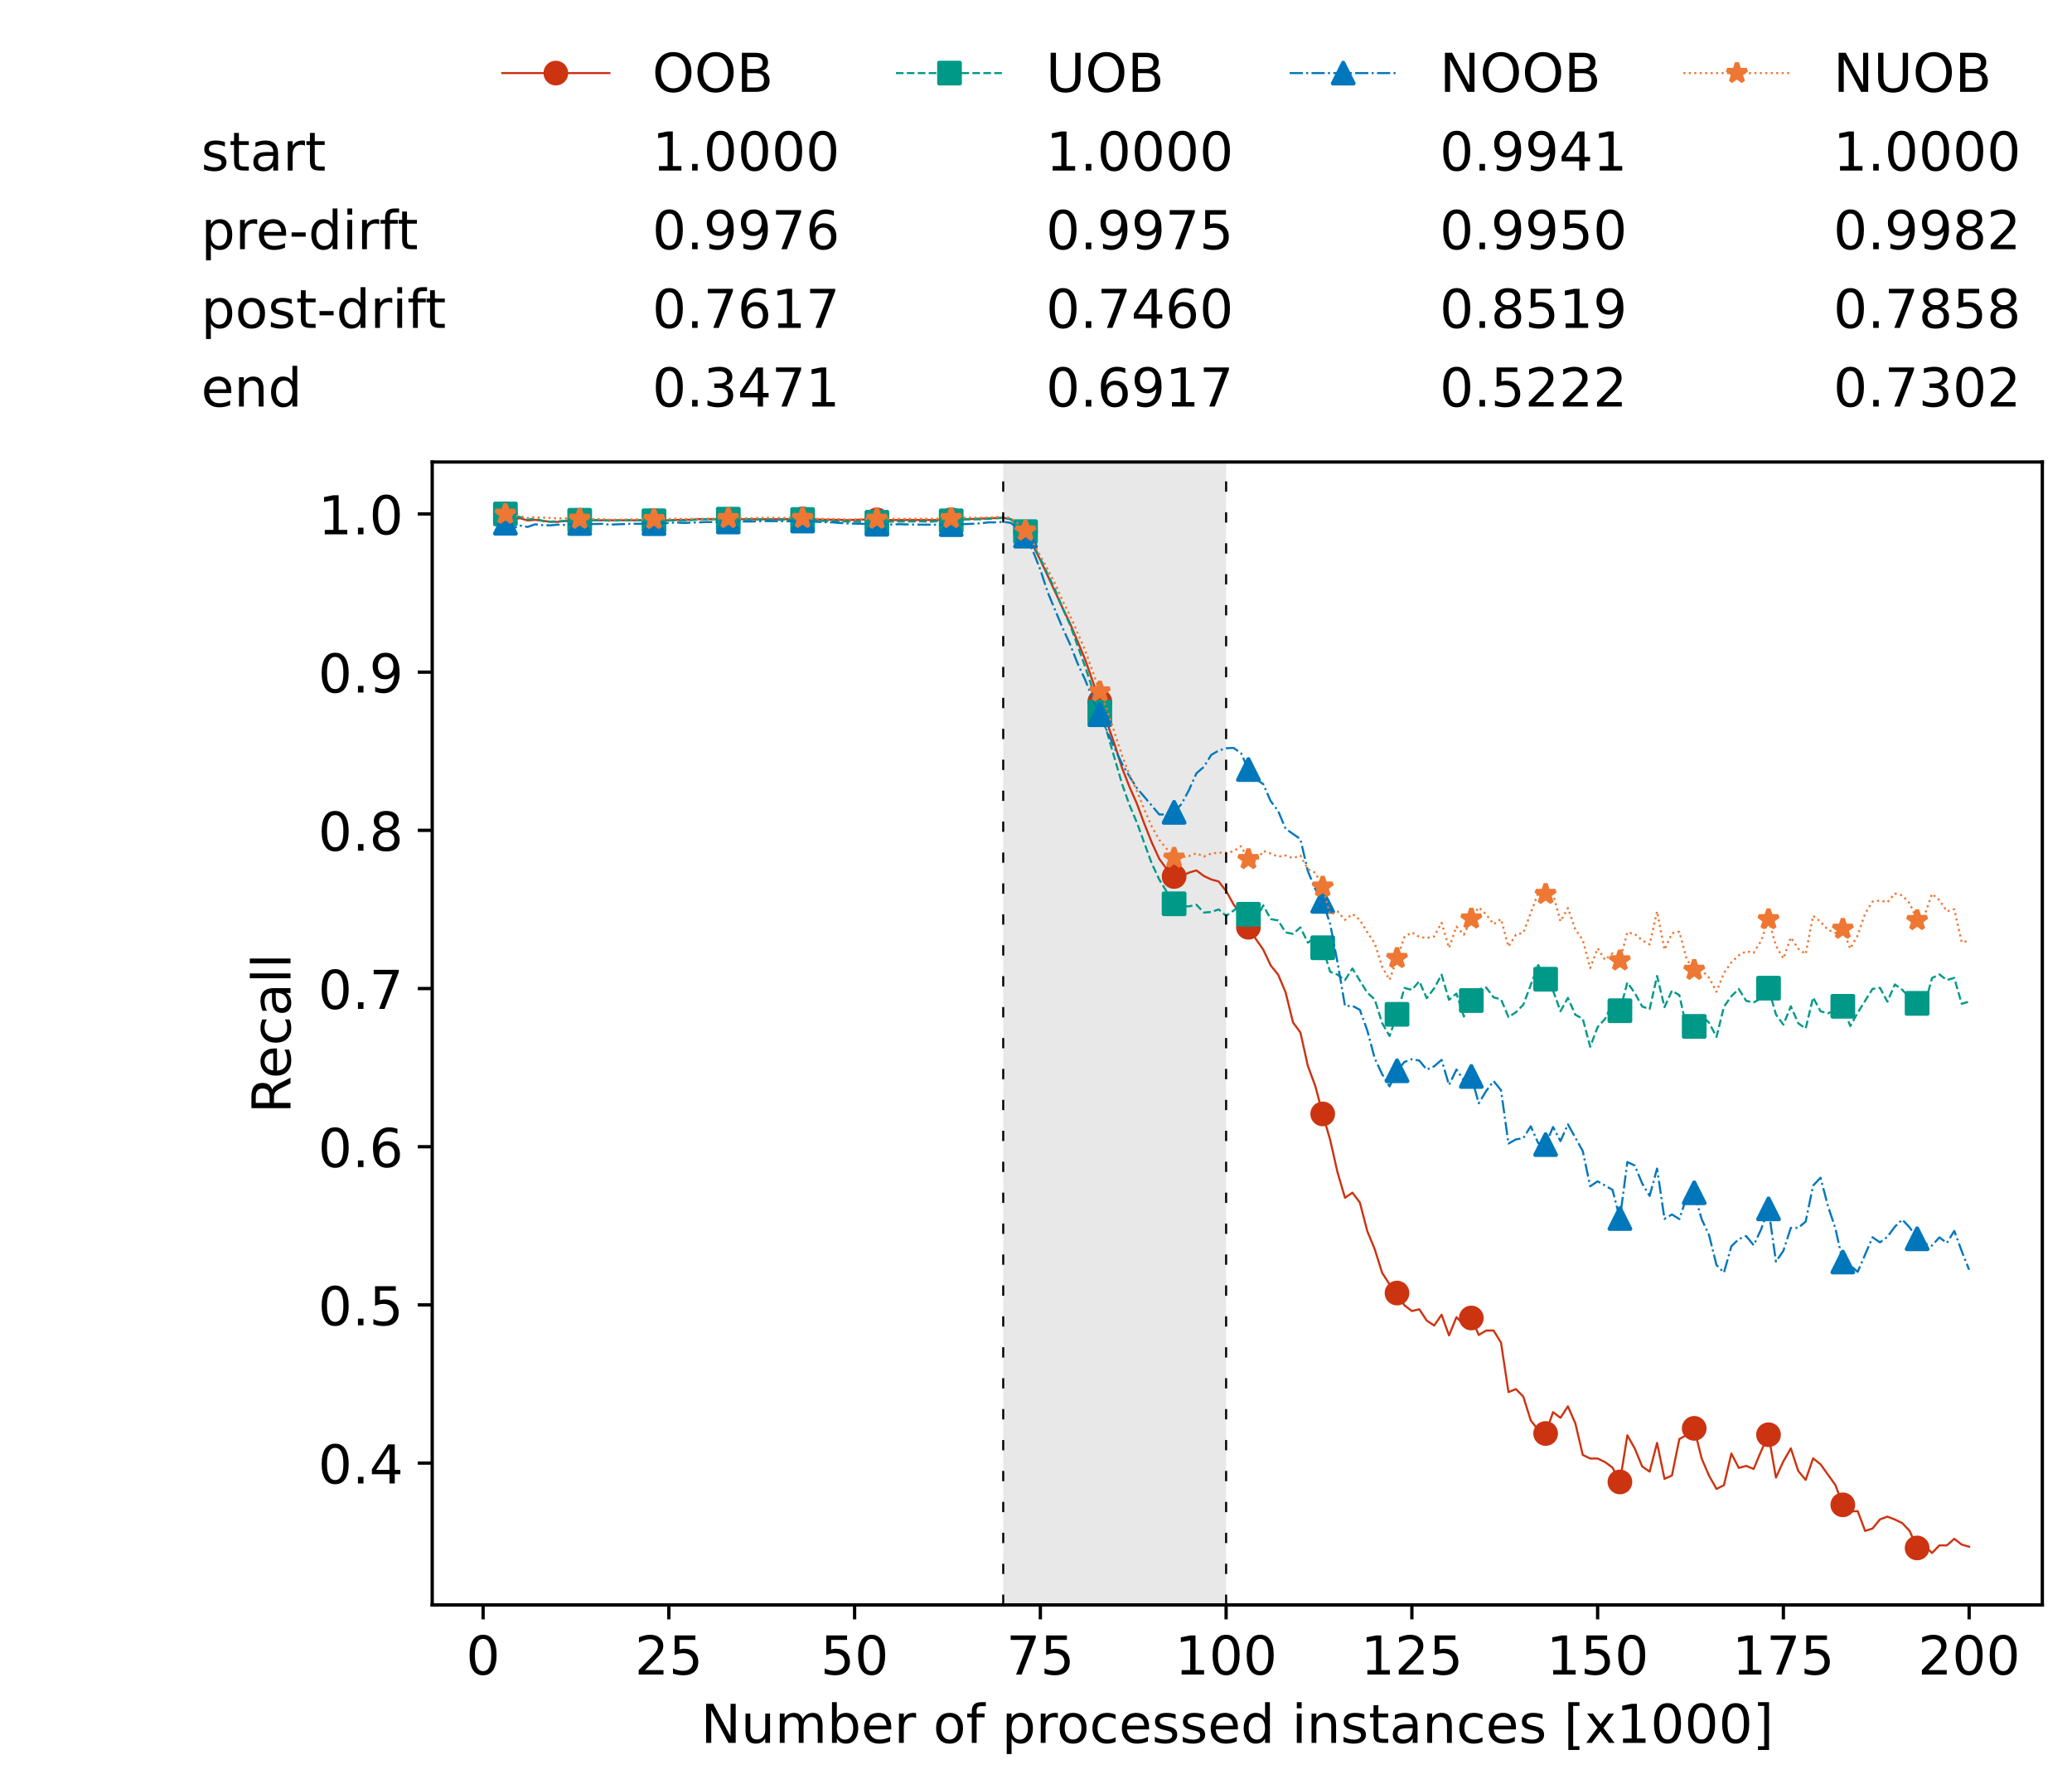<?xml version="1.0" encoding="utf-8" standalone="no"?>
<!DOCTYPE svg PUBLIC "-//W3C//DTD SVG 1.1//EN"
  "http://www.w3.org/Graphics/SVG/1.1/DTD/svg11.dtd">
<!-- Created with matplotlib (https://matplotlib.org/) -->
<svg height="432.615pt" version="1.1" viewBox="0 0 502.65 432.615" width="502.65pt" xmlns="http://www.w3.org/2000/svg" xmlns:xlink="http://www.w3.org/1999/xlink">
 <defs>
  <style type="text/css">*{stroke-linecap:butt;stroke-linejoin:round;}</style>
 </defs>
 <g id="figure_1">
  <g id="patch_1">
   <path d="M 0 432.615 
L 502.65 432.615 
L 502.65 0 
L 0 0 
z
" style="fill:#ffffff;"/>
  </g>
  <g id="axes_1">
   <g id="patch_2">
    <path d="M 104.85 389.252 
L 495.45 389.252 
L 495.45 112.052 
L 104.85 112.052 
z
" style="fill:#ffffff;"/>
   </g>
   <g id="patch_3">
    <path clip-path="url(#pbc9fd147b1)" d="M 297.446 389.252 
L 297.446 112.052 
L 243.372 112.052 
L 243.372 389.252 
z
" style="fill:#d3d3d3;opacity:0.5;"/>
   </g>
   <g id="matplotlib.axis_1">
    <g id="xtick_1">
     <g id="line2d_1">
      <defs>
       <path d="M 0 0 
L 0 3.5 
" id="m63d3d959f2" style="stroke:#000000;stroke-width:0.8;"/>
      </defs>
      <g>
       <use style="stroke:#000000;stroke-width:0.8;" x="117.197" xlink:href="#m63d3d959f2" y="389.252"/>
      </g>
     </g>
     <g id="text_1">
      <!-- 0 -->
      <g transform="translate(113.061 406.13)scale(0.13 -0.13)">
       <defs>
        <path d="M 31.781 66.406 
Q 24.172 66.406 20.328 58.906 
Q 16.5 51.422 16.5 36.375 
Q 16.5 21.391 20.328 13.891 
Q 24.172 6.391 31.781 6.391 
Q 39.453 6.391 43.281 13.891 
Q 47.125 21.391 47.125 36.375 
Q 47.125 51.422 43.281 58.906 
Q 39.453 66.406 31.781 66.406 
z
M 31.781 74.219 
Q 44.047 74.219 50.516 64.516 
Q 56.984 54.828 56.984 36.375 
Q 56.984 17.969 50.516 8.266 
Q 44.047 -1.422 31.781 -1.422 
Q 19.531 -1.422 13.062 8.266 
Q 6.594 17.969 6.594 36.375 
Q 6.594 54.828 13.062 64.516 
Q 19.531 74.219 31.781 74.219 
z
" id="DejaVuSans-48"/>
       </defs>
       <use xlink:href="#DejaVuSans-48"/>
      </g>
     </g>
    </g>
    <g id="xtick_2">
     <g id="line2d_2">
      <g>
       <use style="stroke:#000000;stroke-width:0.8;" x="162.259" xlink:href="#m63d3d959f2" y="389.252"/>
      </g>
     </g>
     <g id="text_2">
      <!-- 25 -->
      <g transform="translate(153.988 406.13)scale(0.13 -0.13)">
       <defs>
        <path d="M 19.188 8.297 
L 53.609 8.297 
L 53.609 0 
L 7.328 0 
L 7.328 8.297 
Q 12.938 14.109 22.625 23.891 
Q 32.328 33.688 34.812 36.531 
Q 39.547 41.844 41.422 45.531 
Q 43.312 49.219 43.312 52.781 
Q 43.312 58.594 39.234 62.25 
Q 35.156 65.922 28.609 65.922 
Q 23.969 65.922 18.812 64.312 
Q 13.672 62.703 7.812 59.422 
L 7.812 69.391 
Q 13.766 71.781 18.938 73 
Q 24.125 74.219 28.422 74.219 
Q 39.75 74.219 46.484 68.547 
Q 53.219 62.891 53.219 53.422 
Q 53.219 48.922 51.531 44.891 
Q 49.859 40.875 45.406 35.406 
Q 44.188 33.984 37.641 27.219 
Q 31.109 20.453 19.188 8.297 
z
" id="DejaVuSans-50"/>
        <path d="M 10.797 72.906 
L 49.516 72.906 
L 49.516 64.594 
L 19.828 64.594 
L 19.828 46.734 
Q 21.969 47.469 24.109 47.828 
Q 26.266 48.188 28.422 48.188 
Q 40.625 48.188 47.75 41.5 
Q 54.891 34.812 54.891 23.391 
Q 54.891 11.625 47.562 5.094 
Q 40.234 -1.422 26.906 -1.422 
Q 22.312 -1.422 17.547 -0.641 
Q 12.797 0.141 7.719 1.703 
L 7.719 11.625 
Q 12.109 9.234 16.797 8.062 
Q 21.484 6.891 26.703 6.891 
Q 35.156 6.891 40.078 11.328 
Q 45.016 15.766 45.016 23.391 
Q 45.016 31 40.078 35.438 
Q 35.156 39.891 26.703 39.891 
Q 22.75 39.891 18.812 39.016 
Q 14.891 38.141 10.797 36.281 
z
" id="DejaVuSans-53"/>
       </defs>
       <use xlink:href="#DejaVuSans-50"/>
       <use x="63.623" xlink:href="#DejaVuSans-53"/>
      </g>
     </g>
    </g>
    <g id="xtick_3">
     <g id="line2d_3">
      <g>
       <use style="stroke:#000000;stroke-width:0.8;" x="207.322" xlink:href="#m63d3d959f2" y="389.252"/>
      </g>
     </g>
     <g id="text_3">
      <!-- 50 -->
      <g transform="translate(199.05 406.13)scale(0.13 -0.13)">
       <use xlink:href="#DejaVuSans-53"/>
       <use x="63.623" xlink:href="#DejaVuSans-48"/>
      </g>
     </g>
    </g>
    <g id="xtick_4">
     <g id="line2d_4">
      <g>
       <use style="stroke:#000000;stroke-width:0.8;" x="252.384" xlink:href="#m63d3d959f2" y="389.252"/>
      </g>
     </g>
     <g id="text_4">
      <!-- 75 -->
      <g transform="translate(244.113 406.13)scale(0.13 -0.13)">
       <defs>
        <path d="M 8.203 72.906 
L 55.078 72.906 
L 55.078 68.703 
L 28.609 0 
L 18.312 0 
L 43.219 64.594 
L 8.203 64.594 
z
" id="DejaVuSans-55"/>
       </defs>
       <use xlink:href="#DejaVuSans-55"/>
       <use x="63.623" xlink:href="#DejaVuSans-53"/>
      </g>
     </g>
    </g>
    <g id="xtick_5">
     <g id="line2d_5">
      <g>
       <use style="stroke:#000000;stroke-width:0.8;" x="297.446" xlink:href="#m63d3d959f2" y="389.252"/>
      </g>
     </g>
     <g id="text_5">
      <!-- 100 -->
      <g transform="translate(285.039 406.13)scale(0.13 -0.13)">
       <defs>
        <path d="M 12.406 8.297 
L 28.516 8.297 
L 28.516 63.922 
L 10.984 60.406 
L 10.984 69.391 
L 28.422 72.906 
L 38.281 72.906 
L 38.281 8.297 
L 54.391 8.297 
L 54.391 0 
L 12.406 0 
z
" id="DejaVuSans-49"/>
       </defs>
       <use xlink:href="#DejaVuSans-49"/>
       <use x="63.623" xlink:href="#DejaVuSans-48"/>
       <use x="127.246" xlink:href="#DejaVuSans-48"/>
      </g>
     </g>
    </g>
    <g id="xtick_6">
     <g id="line2d_6">
      <g>
       <use style="stroke:#000000;stroke-width:0.8;" x="342.509" xlink:href="#m63d3d959f2" y="389.252"/>
      </g>
     </g>
     <g id="text_6">
      <!-- 125 -->
      <g transform="translate(330.102 406.13)scale(0.13 -0.13)">
       <use xlink:href="#DejaVuSans-49"/>
       <use x="63.623" xlink:href="#DejaVuSans-50"/>
       <use x="127.246" xlink:href="#DejaVuSans-53"/>
      </g>
     </g>
    </g>
    <g id="xtick_7">
     <g id="line2d_7">
      <g>
       <use style="stroke:#000000;stroke-width:0.8;" x="387.571" xlink:href="#m63d3d959f2" y="389.252"/>
      </g>
     </g>
     <g id="text_7">
      <!-- 150 -->
      <g transform="translate(375.164 406.13)scale(0.13 -0.13)">
       <use xlink:href="#DejaVuSans-49"/>
       <use x="63.623" xlink:href="#DejaVuSans-53"/>
       <use x="127.246" xlink:href="#DejaVuSans-48"/>
      </g>
     </g>
    </g>
    <g id="xtick_8">
     <g id="line2d_8">
      <g>
       <use style="stroke:#000000;stroke-width:0.8;" x="432.633" xlink:href="#m63d3d959f2" y="389.252"/>
      </g>
     </g>
     <g id="text_8">
      <!-- 175 -->
      <g transform="translate(420.226 406.13)scale(0.13 -0.13)">
       <use xlink:href="#DejaVuSans-49"/>
       <use x="63.623" xlink:href="#DejaVuSans-55"/>
       <use x="127.246" xlink:href="#DejaVuSans-53"/>
      </g>
     </g>
    </g>
    <g id="xtick_9">
     <g id="line2d_9">
      <g>
       <use style="stroke:#000000;stroke-width:0.8;" x="477.695" xlink:href="#m63d3d959f2" y="389.252"/>
      </g>
     </g>
     <g id="text_9">
      <!-- 200 -->
      <g transform="translate(465.289 406.13)scale(0.13 -0.13)">
       <use xlink:href="#DejaVuSans-50"/>
       <use x="63.623" xlink:href="#DejaVuSans-48"/>
       <use x="127.246" xlink:href="#DejaVuSans-48"/>
      </g>
     </g>
    </g>
    <g id="text_10">
     <!-- Number of processed instances [x1000] -->
     <g transform="translate(170.025 422.711)scale(0.13 -0.13)">
      <defs>
       <path d="M 9.812 72.906 
L 23.094 72.906 
L 55.422 11.922 
L 55.422 72.906 
L 64.984 72.906 
L 64.984 0 
L 51.703 0 
L 19.391 60.984 
L 19.391 0 
L 9.812 0 
z
" id="DejaVuSans-78"/>
       <path d="M 8.5 21.578 
L 8.5 54.688 
L 17.484 54.688 
L 17.484 21.922 
Q 17.484 14.156 20.5 10.266 
Q 23.531 6.391 29.594 6.391 
Q 36.859 6.391 41.078 11.031 
Q 45.312 15.672 45.312 23.688 
L 45.312 54.688 
L 54.297 54.688 
L 54.297 0 
L 45.312 0 
L 45.312 8.406 
Q 42.047 3.422 37.719 1 
Q 33.406 -1.422 27.688 -1.422 
Q 18.266 -1.422 13.375 4.438 
Q 8.5 10.297 8.5 21.578 
z
M 31.109 56 
z
" id="DejaVuSans-117"/>
       <path d="M 52 44.188 
Q 55.375 50.25 60.062 53.125 
Q 64.75 56 71.094 56 
Q 79.641 56 84.281 50.016 
Q 88.922 44.047 88.922 33.016 
L 88.922 0 
L 79.891 0 
L 79.891 32.719 
Q 79.891 40.578 77.094 44.375 
Q 74.312 48.188 68.609 48.188 
Q 61.625 48.188 57.562 43.547 
Q 53.516 38.922 53.516 30.906 
L 53.516 0 
L 44.484 0 
L 44.484 32.719 
Q 44.484 40.625 41.703 44.406 
Q 38.922 48.188 33.109 48.188 
Q 26.219 48.188 22.156 43.531 
Q 18.109 38.875 18.109 30.906 
L 18.109 0 
L 9.078 0 
L 9.078 54.688 
L 18.109 54.688 
L 18.109 46.188 
Q 21.188 51.219 25.484 53.609 
Q 29.781 56 35.688 56 
Q 41.656 56 45.828 52.969 
Q 50 49.953 52 44.188 
z
" id="DejaVuSans-109"/>
       <path d="M 48.688 27.297 
Q 48.688 37.203 44.609 42.844 
Q 40.531 48.484 33.406 48.484 
Q 26.266 48.484 22.188 42.844 
Q 18.109 37.203 18.109 27.297 
Q 18.109 17.391 22.188 11.75 
Q 26.266 6.109 33.406 6.109 
Q 40.531 6.109 44.609 11.75 
Q 48.688 17.391 48.688 27.297 
z
M 18.109 46.391 
Q 20.953 51.266 25.266 53.625 
Q 29.594 56 35.594 56 
Q 45.562 56 51.781 48.094 
Q 58.016 40.188 58.016 27.297 
Q 58.016 14.406 51.781 6.484 
Q 45.562 -1.422 35.594 -1.422 
Q 29.594 -1.422 25.266 0.953 
Q 20.953 3.328 18.109 8.203 
L 18.109 0 
L 9.078 0 
L 9.078 75.984 
L 18.109 75.984 
z
" id="DejaVuSans-98"/>
       <path d="M 56.203 29.594 
L 56.203 25.203 
L 14.891 25.203 
Q 15.484 15.922 20.484 11.062 
Q 25.484 6.203 34.422 6.203 
Q 39.594 6.203 44.453 7.469 
Q 49.312 8.734 54.109 11.281 
L 54.109 2.781 
Q 49.266 0.734 44.188 -0.344 
Q 39.109 -1.422 33.891 -1.422 
Q 20.797 -1.422 13.156 6.188 
Q 5.516 13.812 5.516 26.812 
Q 5.516 40.234 12.766 48.109 
Q 20.016 56 32.328 56 
Q 43.359 56 49.781 48.891 
Q 56.203 41.797 56.203 29.594 
z
M 47.219 32.234 
Q 47.125 39.594 43.094 43.984 
Q 39.062 48.391 32.422 48.391 
Q 24.906 48.391 20.391 44.141 
Q 15.875 39.891 15.188 32.172 
z
" id="DejaVuSans-101"/>
       <path d="M 41.109 46.297 
Q 39.594 47.172 37.812 47.578 
Q 36.031 48 33.891 48 
Q 26.266 48 22.188 43.047 
Q 18.109 38.094 18.109 28.812 
L 18.109 0 
L 9.078 0 
L 9.078 54.688 
L 18.109 54.688 
L 18.109 46.188 
Q 20.953 51.172 25.484 53.578 
Q 30.031 56 36.531 56 
Q 37.453 56 38.578 55.875 
Q 39.703 55.766 41.062 55.516 
z
" id="DejaVuSans-114"/>
       <path id="DejaVuSans-32"/>
       <path d="M 30.609 48.391 
Q 23.391 48.391 19.188 42.75 
Q 14.984 37.109 14.984 27.297 
Q 14.984 17.484 19.156 11.844 
Q 23.344 6.203 30.609 6.203 
Q 37.797 6.203 41.984 11.859 
Q 46.188 17.531 46.188 27.297 
Q 46.188 37.016 41.984 42.703 
Q 37.797 48.391 30.609 48.391 
z
M 30.609 56 
Q 42.328 56 49.016 48.375 
Q 55.719 40.766 55.719 27.297 
Q 55.719 13.875 49.016 6.219 
Q 42.328 -1.422 30.609 -1.422 
Q 18.844 -1.422 12.172 6.219 
Q 5.516 13.875 5.516 27.297 
Q 5.516 40.766 12.172 48.375 
Q 18.844 56 30.609 56 
z
" id="DejaVuSans-111"/>
       <path d="M 37.109 75.984 
L 37.109 68.5 
L 28.516 68.5 
Q 23.688 68.5 21.797 66.547 
Q 19.922 64.594 19.922 59.516 
L 19.922 54.688 
L 34.719 54.688 
L 34.719 47.703 
L 19.922 47.703 
L 19.922 0 
L 10.891 0 
L 10.891 47.703 
L 2.297 47.703 
L 2.297 54.688 
L 10.891 54.688 
L 10.891 58.5 
Q 10.891 67.625 15.141 71.797 
Q 19.391 75.984 28.609 75.984 
z
" id="DejaVuSans-102"/>
       <path d="M 18.109 8.203 
L 18.109 -20.797 
L 9.078 -20.797 
L 9.078 54.688 
L 18.109 54.688 
L 18.109 46.391 
Q 20.953 51.266 25.266 53.625 
Q 29.594 56 35.594 56 
Q 45.562 56 51.781 48.094 
Q 58.016 40.188 58.016 27.297 
Q 58.016 14.406 51.781 6.484 
Q 45.562 -1.422 35.594 -1.422 
Q 29.594 -1.422 25.266 0.953 
Q 20.953 3.328 18.109 8.203 
z
M 48.688 27.297 
Q 48.688 37.203 44.609 42.844 
Q 40.531 48.484 33.406 48.484 
Q 26.266 48.484 22.188 42.844 
Q 18.109 37.203 18.109 27.297 
Q 18.109 17.391 22.188 11.75 
Q 26.266 6.109 33.406 6.109 
Q 40.531 6.109 44.609 11.75 
Q 48.688 17.391 48.688 27.297 
z
" id="DejaVuSans-112"/>
       <path d="M 48.781 52.594 
L 48.781 44.188 
Q 44.969 46.297 41.141 47.344 
Q 37.312 48.391 33.406 48.391 
Q 24.656 48.391 19.812 42.844 
Q 14.984 37.312 14.984 27.297 
Q 14.984 17.281 19.812 11.734 
Q 24.656 6.203 33.406 6.203 
Q 37.312 6.203 41.141 7.25 
Q 44.969 8.297 48.781 10.406 
L 48.781 2.094 
Q 45.016 0.344 40.984 -0.531 
Q 36.969 -1.422 32.422 -1.422 
Q 20.062 -1.422 12.781 6.344 
Q 5.516 14.109 5.516 27.297 
Q 5.516 40.672 12.859 48.328 
Q 20.219 56 33.016 56 
Q 37.156 56 41.109 55.141 
Q 45.062 54.297 48.781 52.594 
z
" id="DejaVuSans-99"/>
       <path d="M 44.281 53.078 
L 44.281 44.578 
Q 40.484 46.531 36.375 47.5 
Q 32.281 48.484 27.875 48.484 
Q 21.188 48.484 17.844 46.438 
Q 14.5 44.391 14.5 40.281 
Q 14.5 37.156 16.891 35.375 
Q 19.281 33.594 26.516 31.984 
L 29.594 31.297 
Q 39.156 29.25 43.188 25.516 
Q 47.219 21.781 47.219 15.094 
Q 47.219 7.469 41.188 3.016 
Q 35.156 -1.422 24.609 -1.422 
Q 20.219 -1.422 15.453 -0.562 
Q 10.688 0.297 5.422 2 
L 5.422 11.281 
Q 10.406 8.688 15.234 7.391 
Q 20.062 6.109 24.812 6.109 
Q 31.156 6.109 34.562 8.281 
Q 37.984 10.453 37.984 14.406 
Q 37.984 18.062 35.516 20.016 
Q 33.062 21.969 24.703 23.781 
L 21.578 24.516 
Q 13.234 26.266 9.516 29.906 
Q 5.812 33.547 5.812 39.891 
Q 5.812 47.609 11.281 51.797 
Q 16.75 56 26.812 56 
Q 31.781 56 36.172 55.266 
Q 40.578 54.547 44.281 53.078 
z
" id="DejaVuSans-115"/>
       <path d="M 45.406 46.391 
L 45.406 75.984 
L 54.391 75.984 
L 54.391 0 
L 45.406 0 
L 45.406 8.203 
Q 42.578 3.328 38.25 0.953 
Q 33.938 -1.422 27.875 -1.422 
Q 17.969 -1.422 11.734 6.484 
Q 5.516 14.406 5.516 27.297 
Q 5.516 40.188 11.734 48.094 
Q 17.969 56 27.875 56 
Q 33.938 56 38.25 53.625 
Q 42.578 51.266 45.406 46.391 
z
M 14.797 27.297 
Q 14.797 17.391 18.875 11.75 
Q 22.953 6.109 30.078 6.109 
Q 37.203 6.109 41.297 11.75 
Q 45.406 17.391 45.406 27.297 
Q 45.406 37.203 41.297 42.844 
Q 37.203 48.484 30.078 48.484 
Q 22.953 48.484 18.875 42.844 
Q 14.797 37.203 14.797 27.297 
z
" id="DejaVuSans-100"/>
       <path d="M 9.422 54.688 
L 18.406 54.688 
L 18.406 0 
L 9.422 0 
z
M 9.422 75.984 
L 18.406 75.984 
L 18.406 64.594 
L 9.422 64.594 
z
" id="DejaVuSans-105"/>
       <path d="M 54.891 33.016 
L 54.891 0 
L 45.906 0 
L 45.906 32.719 
Q 45.906 40.484 42.875 44.328 
Q 39.844 48.188 33.797 48.188 
Q 26.516 48.188 22.312 43.547 
Q 18.109 38.922 18.109 30.906 
L 18.109 0 
L 9.078 0 
L 9.078 54.688 
L 18.109 54.688 
L 18.109 46.188 
Q 21.344 51.125 25.703 53.562 
Q 30.078 56 35.797 56 
Q 45.219 56 50.047 50.172 
Q 54.891 44.344 54.891 33.016 
z
" id="DejaVuSans-110"/>
       <path d="M 18.312 70.219 
L 18.312 54.688 
L 36.812 54.688 
L 36.812 47.703 
L 18.312 47.703 
L 18.312 18.016 
Q 18.312 11.328 20.141 9.422 
Q 21.969 7.516 27.594 7.516 
L 36.812 7.516 
L 36.812 0 
L 27.594 0 
Q 17.188 0 13.234 3.875 
Q 9.281 7.766 9.281 18.016 
L 9.281 47.703 
L 2.688 47.703 
L 2.688 54.688 
L 9.281 54.688 
L 9.281 70.219 
z
" id="DejaVuSans-116"/>
       <path d="M 34.281 27.484 
Q 23.391 27.484 19.188 25 
Q 14.984 22.516 14.984 16.5 
Q 14.984 11.719 18.141 8.906 
Q 21.297 6.109 26.703 6.109 
Q 34.188 6.109 38.703 11.406 
Q 43.219 16.703 43.219 25.484 
L 43.219 27.484 
z
M 52.203 31.203 
L 52.203 0 
L 43.219 0 
L 43.219 8.297 
Q 40.141 3.328 35.547 0.953 
Q 30.953 -1.422 24.312 -1.422 
Q 15.922 -1.422 10.953 3.297 
Q 6 8.016 6 15.922 
Q 6 25.141 12.172 29.828 
Q 18.359 34.516 30.609 34.516 
L 43.219 34.516 
L 43.219 35.406 
Q 43.219 41.609 39.141 45 
Q 35.062 48.391 27.688 48.391 
Q 23 48.391 18.547 47.266 
Q 14.109 46.141 10.016 43.891 
L 10.016 52.203 
Q 14.938 54.109 19.578 55.047 
Q 24.219 56 28.609 56 
Q 40.484 56 46.344 49.844 
Q 52.203 43.703 52.203 31.203 
z
" id="DejaVuSans-97"/>
       <path d="M 8.594 75.984 
L 29.297 75.984 
L 29.297 69 
L 17.578 69 
L 17.578 -6.203 
L 29.297 -6.203 
L 29.297 -13.188 
L 8.594 -13.188 
z
" id="DejaVuSans-91"/>
       <path d="M 54.891 54.688 
L 35.109 28.078 
L 55.906 0 
L 45.312 0 
L 29.391 21.484 
L 13.484 0 
L 2.875 0 
L 24.125 28.609 
L 4.688 54.688 
L 15.281 54.688 
L 29.781 35.203 
L 44.281 54.688 
z
" id="DejaVuSans-120"/>
       <path d="M 30.422 75.984 
L 30.422 -13.188 
L 9.719 -13.188 
L 9.719 -6.203 
L 21.391 -6.203 
L 21.391 69 
L 9.719 69 
L 9.719 75.984 
z
" id="DejaVuSans-93"/>
      </defs>
      <use xlink:href="#DejaVuSans-78"/>
      <use x="74.805" xlink:href="#DejaVuSans-117"/>
      <use x="138.184" xlink:href="#DejaVuSans-109"/>
      <use x="235.596" xlink:href="#DejaVuSans-98"/>
      <use x="299.072" xlink:href="#DejaVuSans-101"/>
      <use x="360.596" xlink:href="#DejaVuSans-114"/>
      <use x="401.709" xlink:href="#DejaVuSans-32"/>
      <use x="433.496" xlink:href="#DejaVuSans-111"/>
      <use x="494.678" xlink:href="#DejaVuSans-102"/>
      <use x="529.883" xlink:href="#DejaVuSans-32"/>
      <use x="561.67" xlink:href="#DejaVuSans-112"/>
      <use x="625.146" xlink:href="#DejaVuSans-114"/>
      <use x="664.01" xlink:href="#DejaVuSans-111"/>
      <use x="725.191" xlink:href="#DejaVuSans-99"/>
      <use x="780.172" xlink:href="#DejaVuSans-101"/>
      <use x="841.695" xlink:href="#DejaVuSans-115"/>
      <use x="893.795" xlink:href="#DejaVuSans-115"/>
      <use x="945.895" xlink:href="#DejaVuSans-101"/>
      <use x="1007.418" xlink:href="#DejaVuSans-100"/>
      <use x="1070.895" xlink:href="#DejaVuSans-32"/>
      <use x="1102.682" xlink:href="#DejaVuSans-105"/>
      <use x="1130.465" xlink:href="#DejaVuSans-110"/>
      <use x="1193.844" xlink:href="#DejaVuSans-115"/>
      <use x="1245.943" xlink:href="#DejaVuSans-116"/>
      <use x="1285.152" xlink:href="#DejaVuSans-97"/>
      <use x="1346.432" xlink:href="#DejaVuSans-110"/>
      <use x="1409.811" xlink:href="#DejaVuSans-99"/>
      <use x="1464.791" xlink:href="#DejaVuSans-101"/>
      <use x="1526.314" xlink:href="#DejaVuSans-115"/>
      <use x="1578.414" xlink:href="#DejaVuSans-32"/>
      <use x="1610.201" xlink:href="#DejaVuSans-91"/>
      <use x="1649.215" xlink:href="#DejaVuSans-120"/>
      <use x="1708.395" xlink:href="#DejaVuSans-49"/>
      <use x="1772.018" xlink:href="#DejaVuSans-48"/>
      <use x="1835.641" xlink:href="#DejaVuSans-48"/>
      <use x="1899.264" xlink:href="#DejaVuSans-48"/>
      <use x="1962.887" xlink:href="#DejaVuSans-93"/>
     </g>
    </g>
   </g>
   <g id="matplotlib.axis_2">
    <g id="ytick_1">
     <g id="line2d_10">
      <defs>
       <path d="M 0 0 
L -3.5 0 
" id="m703731b5b4" style="stroke:#000000;stroke-width:0.8;"/>
      </defs>
      <g>
       <use style="stroke:#000000;stroke-width:0.8;" x="104.85" xlink:href="#m703731b5b4" y="354.853"/>
      </g>
     </g>
     <g id="text_11">
      <!-- 0.4 -->
      <g transform="translate(77.176 359.792)scale(0.13 -0.13)">
       <defs>
        <path d="M 10.688 12.406 
L 21 12.406 
L 21 0 
L 10.688 0 
z
" id="DejaVuSans-46"/>
        <path d="M 37.797 64.312 
L 12.891 25.391 
L 37.797 25.391 
z
M 35.203 72.906 
L 47.609 72.906 
L 47.609 25.391 
L 58.016 25.391 
L 58.016 17.188 
L 47.609 17.188 
L 47.609 0 
L 37.797 0 
L 37.797 17.188 
L 4.891 17.188 
L 4.891 26.703 
z
" id="DejaVuSans-52"/>
       </defs>
       <use xlink:href="#DejaVuSans-48"/>
       <use x="63.623" xlink:href="#DejaVuSans-46"/>
       <use x="95.41" xlink:href="#DejaVuSans-52"/>
      </g>
     </g>
    </g>
    <g id="ytick_2">
     <g id="line2d_11">
      <g>
       <use style="stroke:#000000;stroke-width:0.8;" x="104.85" xlink:href="#m703731b5b4" y="316.486"/>
      </g>
     </g>
     <g id="text_12">
      <!-- 0.5 -->
      <g transform="translate(77.176 321.425)scale(0.13 -0.13)">
       <use xlink:href="#DejaVuSans-48"/>
       <use x="63.623" xlink:href="#DejaVuSans-46"/>
       <use x="95.41" xlink:href="#DejaVuSans-53"/>
      </g>
     </g>
    </g>
    <g id="ytick_3">
     <g id="line2d_12">
      <g>
       <use style="stroke:#000000;stroke-width:0.8;" x="104.85" xlink:href="#m703731b5b4" y="278.119"/>
      </g>
     </g>
     <g id="text_13">
      <!-- 0.6 -->
      <g transform="translate(77.176 283.058)scale(0.13 -0.13)">
       <defs>
        <path d="M 33.016 40.375 
Q 26.375 40.375 22.484 35.828 
Q 18.609 31.297 18.609 23.391 
Q 18.609 15.531 22.484 10.953 
Q 26.375 6.391 33.016 6.391 
Q 39.656 6.391 43.531 10.953 
Q 47.406 15.531 47.406 23.391 
Q 47.406 31.297 43.531 35.828 
Q 39.656 40.375 33.016 40.375 
z
M 52.594 71.297 
L 52.594 62.312 
Q 48.875 64.062 45.094 64.984 
Q 41.312 65.922 37.594 65.922 
Q 27.828 65.922 22.672 59.328 
Q 17.531 52.734 16.797 39.406 
Q 19.672 43.656 24.016 45.922 
Q 28.375 48.188 33.594 48.188 
Q 44.578 48.188 50.953 41.516 
Q 57.328 34.859 57.328 23.391 
Q 57.328 12.156 50.688 5.359 
Q 44.047 -1.422 33.016 -1.422 
Q 20.359 -1.422 13.672 8.266 
Q 6.984 17.969 6.984 36.375 
Q 6.984 53.656 15.188 63.938 
Q 23.391 74.219 37.203 74.219 
Q 40.922 74.219 44.703 73.484 
Q 48.484 72.75 52.594 71.297 
z
" id="DejaVuSans-54"/>
       </defs>
       <use xlink:href="#DejaVuSans-48"/>
       <use x="63.623" xlink:href="#DejaVuSans-46"/>
       <use x="95.41" xlink:href="#DejaVuSans-54"/>
      </g>
     </g>
    </g>
    <g id="ytick_4">
     <g id="line2d_13">
      <g>
       <use style="stroke:#000000;stroke-width:0.8;" x="104.85" xlink:href="#m703731b5b4" y="239.753"/>
      </g>
     </g>
     <g id="text_14">
      <!-- 0.7 -->
      <g transform="translate(77.176 244.692)scale(0.13 -0.13)">
       <use xlink:href="#DejaVuSans-48"/>
       <use x="63.623" xlink:href="#DejaVuSans-46"/>
       <use x="95.41" xlink:href="#DejaVuSans-55"/>
      </g>
     </g>
    </g>
    <g id="ytick_5">
     <g id="line2d_14">
      <g>
       <use style="stroke:#000000;stroke-width:0.8;" x="104.85" xlink:href="#m703731b5b4" y="201.386"/>
      </g>
     </g>
     <g id="text_15">
      <!-- 0.8 -->
      <g transform="translate(77.176 206.325)scale(0.13 -0.13)">
       <defs>
        <path d="M 31.781 34.625 
Q 24.75 34.625 20.719 30.859 
Q 16.703 27.094 16.703 20.516 
Q 16.703 13.922 20.719 10.156 
Q 24.75 6.391 31.781 6.391 
Q 38.812 6.391 42.859 10.172 
Q 46.922 13.969 46.922 20.516 
Q 46.922 27.094 42.891 30.859 
Q 38.875 34.625 31.781 34.625 
z
M 21.922 38.812 
Q 15.578 40.375 12.031 44.719 
Q 8.5 49.078 8.5 55.328 
Q 8.5 64.062 14.719 69.141 
Q 20.953 74.219 31.781 74.219 
Q 42.672 74.219 48.875 69.141 
Q 55.078 64.062 55.078 55.328 
Q 55.078 49.078 51.531 44.719 
Q 48 40.375 41.703 38.812 
Q 48.828 37.156 52.797 32.312 
Q 56.781 27.484 56.781 20.516 
Q 56.781 9.906 50.312 4.234 
Q 43.844 -1.422 31.781 -1.422 
Q 19.734 -1.422 13.25 4.234 
Q 6.781 9.906 6.781 20.516 
Q 6.781 27.484 10.781 32.312 
Q 14.797 37.156 21.922 38.812 
z
M 18.312 54.391 
Q 18.312 48.734 21.844 45.562 
Q 25.391 42.391 31.781 42.391 
Q 38.141 42.391 41.719 45.562 
Q 45.312 48.734 45.312 54.391 
Q 45.312 60.062 41.719 63.234 
Q 38.141 66.406 31.781 66.406 
Q 25.391 66.406 21.844 63.234 
Q 18.312 60.062 18.312 54.391 
z
" id="DejaVuSans-56"/>
       </defs>
       <use xlink:href="#DejaVuSans-48"/>
       <use x="63.623" xlink:href="#DejaVuSans-46"/>
       <use x="95.41" xlink:href="#DejaVuSans-56"/>
      </g>
     </g>
    </g>
    <g id="ytick_6">
     <g id="line2d_15">
      <g>
       <use style="stroke:#000000;stroke-width:0.8;" x="104.85" xlink:href="#m703731b5b4" y="163.019"/>
      </g>
     </g>
     <g id="text_16">
      <!-- 0.9 -->
      <g transform="translate(77.176 167.958)scale(0.13 -0.13)">
       <defs>
        <path d="M 10.984 1.516 
L 10.984 10.5 
Q 14.703 8.734 18.5 7.812 
Q 22.312 6.891 25.984 6.891 
Q 35.75 6.891 40.891 13.453 
Q 46.047 20.016 46.781 33.406 
Q 43.953 29.203 39.594 26.953 
Q 35.25 24.703 29.984 24.703 
Q 19.047 24.703 12.672 31.312 
Q 6.297 37.938 6.297 49.422 
Q 6.297 60.641 12.938 67.422 
Q 19.578 74.219 30.609 74.219 
Q 43.266 74.219 49.922 64.516 
Q 56.594 54.828 56.594 36.375 
Q 56.594 19.141 48.406 8.859 
Q 40.234 -1.422 26.422 -1.422 
Q 22.703 -1.422 18.891 -0.688 
Q 15.094 0.047 10.984 1.516 
z
M 30.609 32.422 
Q 37.25 32.422 41.125 36.953 
Q 45.016 41.5 45.016 49.422 
Q 45.016 57.281 41.125 61.844 
Q 37.25 66.406 30.609 66.406 
Q 23.969 66.406 20.094 61.844 
Q 16.219 57.281 16.219 49.422 
Q 16.219 41.5 20.094 36.953 
Q 23.969 32.422 30.609 32.422 
z
" id="DejaVuSans-57"/>
       </defs>
       <use xlink:href="#DejaVuSans-48"/>
       <use x="63.623" xlink:href="#DejaVuSans-46"/>
       <use x="95.41" xlink:href="#DejaVuSans-57"/>
      </g>
     </g>
    </g>
    <g id="ytick_7">
     <g id="line2d_16">
      <g>
       <use style="stroke:#000000;stroke-width:0.8;" x="104.85" xlink:href="#m703731b5b4" y="124.652"/>
      </g>
     </g>
     <g id="text_17">
      <!-- 1.0 -->
      <g transform="translate(77.176 129.591)scale(0.13 -0.13)">
       <use xlink:href="#DejaVuSans-49"/>
       <use x="63.623" xlink:href="#DejaVuSans-46"/>
       <use x="95.41" xlink:href="#DejaVuSans-48"/>
      </g>
     </g>
    </g>
    <g id="text_18">
     <!-- Recall -->
     <g transform="translate(70.472 270.044)rotate(-90)scale(0.13 -0.13)">
      <defs>
       <path d="M 44.391 34.188 
Q 47.562 33.109 50.562 29.594 
Q 53.562 26.078 56.594 19.922 
L 66.609 0 
L 56 0 
L 46.688 18.703 
Q 43.062 26.031 39.672 28.422 
Q 36.281 30.812 30.422 30.812 
L 19.672 30.812 
L 19.672 0 
L 9.812 0 
L 9.812 72.906 
L 32.078 72.906 
Q 44.578 72.906 50.734 67.672 
Q 56.891 62.453 56.891 51.906 
Q 56.891 45.016 53.688 40.469 
Q 50.484 35.938 44.391 34.188 
z
M 19.672 64.797 
L 19.672 38.922 
L 32.078 38.922 
Q 39.203 38.922 42.844 42.219 
Q 46.484 45.516 46.484 51.906 
Q 46.484 58.297 42.844 61.547 
Q 39.203 64.797 32.078 64.797 
z
" id="DejaVuSans-82"/>
       <path d="M 9.422 75.984 
L 18.406 75.984 
L 18.406 0 
L 9.422 0 
z
" id="DejaVuSans-108"/>
      </defs>
      <use xlink:href="#DejaVuSans-82"/>
      <use x="64.982" xlink:href="#DejaVuSans-101"/>
      <use x="126.506" xlink:href="#DejaVuSans-99"/>
      <use x="181.486" xlink:href="#DejaVuSans-97"/>
      <use x="242.766" xlink:href="#DejaVuSans-108"/>
      <use x="270.549" xlink:href="#DejaVuSans-108"/>
     </g>
    </g>
   </g>
   <g id="line2d_17"/>
   <g id="line2d_18"/>
   <g id="line2d_19"/>
   <g id="line2d_20"/>
   <g id="line2d_21"/>
   <g id="line2d_22">
    <path clip-path="url(#pbc9fd147b1)" d="M 122.605 124.652 
L 124.407 125.838 
L 126.21 125.696 
L 128.012 126.242 
L 129.815 126.084 
L 133.419 126.537 
L 135.222 126.573 
L 137.024 126.36 
L 140.629 126.196 
L 162.259 126.185 
L 164.062 126.1 
L 167.667 126.063 
L 169.469 125.91 
L 189.297 125.931 
L 192.902 125.857 
L 196.507 125.855 
L 198.309 126.011 
L 203.717 126.087 
L 205.519 126.166 
L 209.124 126.017 
L 214.532 126.133 
L 228.952 126.122 
L 243.372 125.58 
L 245.174 125.929 
L 246.976 127.29 
L 248.779 129.058 
L 250.581 132.32 
L 252.384 135.817 
L 257.791 147.483 
L 259.594 151.218 
L 263.199 159.827 
L 270.409 180.588 
L 272.211 186.277 
L 274.014 190.857 
L 275.816 194.956 
L 277.619 199.825 
L 279.421 204.358 
L 281.224 208.285 
L 283.026 210.794 
L 284.829 212.578 
L 286.631 212.5 
L 288.434 211.636 
L 290.236 211.107 
L 292.039 212.455 
L 293.841 213.303 
L 295.644 213.791 
L 297.446 216.097 
L 299.249 219.328 
L 301.051 221.862 
L 304.656 227.737 
L 306.459 230.321 
L 308.261 234.149 
L 310.064 236.382 
L 311.866 240.636 
L 313.669 247.974 
L 315.471 250.418 
L 317.274 258.514 
L 319.076 263.39 
L 320.879 270.167 
L 322.681 276.456 
L 324.484 284.403 
L 326.286 290.507 
L 328.089 289.263 
L 329.891 291.661 
L 331.694 298.588 
L 333.496 302.956 
L 335.299 308.711 
L 337.101 311.501 
L 338.904 313.609 
L 340.706 316.594 
L 342.509 317.964 
L 344.311 317.547 
L 346.114 320.287 
L 347.916 321.486 
L 349.719 318.87 
L 351.521 323.884 
L 353.324 319.464 
L 355.126 321.268 
L 356.928 319.658 
L 358.731 323.769 
L 360.533 322.703 
L 362.336 322.703 
L 364.138 325.64 
L 365.941 337.63 
L 367.743 336.903 
L 369.546 338.73 
L 371.348 344.485 
L 373.151 346.811 
L 374.953 347.671 
L 376.756 342.495 
L 378.558 343.865 
L 380.361 341.085 
L 382.163 345.196 
L 383.966 352.869 
L 385.768 353.741 
L 387.571 353.741 
L 389.373 354.602 
L 391.176 355.934 
L 392.978 359.422 
L 394.781 348.117 
L 396.583 351.315 
L 398.386 355.675 
L 400.188 356.92 
L 401.991 349.944 
L 403.793 358.664 
L 405.596 357.865 
L 407.398 349.011 
L 409.201 348.027 
L 411.003 346.429 
L 412.806 353.737 
L 414.608 357.919 
L 416.411 361.117 
L 418.213 360.203 
L 420.016 352.53 
L 421.818 356.018 
L 423.621 355.538 
L 425.423 356.276 
L 427.226 351.96 
L 429.028 347.974 
L 430.831 358.365 
L 432.633 354.43 
L 434.436 351.269 
L 436.238 356.75 
L 438.041 358.93 
L 439.843 353.698 
L 441.646 355.136 
L 445.251 360.178 
L 447.053 364.974 
L 448.856 366.573 
L 450.658 366.501 
L 452.461 371.296 
L 454.263 370.715 
L 456.066 368.502 
L 457.868 367.831 
L 459.671 368.528 
L 461.473 369.4 
L 463.276 371.319 
L 465.078 375.43 
L 466.881 374.848 
L 468.683 376.652 
L 470.485 374.813 
L 472.288 374.813 
L 474.09 373.215 
L 475.893 374.61 
L 477.695 375.133 
L 477.695 375.133 
" style="fill:none;stroke:#cc3311;stroke-linecap:square;stroke-width:0.5;"/>
    <defs>
     <path d="M 0 2.5 
C 0.663 2.5 1.299 2.237 1.768 1.768 
C 2.237 1.299 2.5 0.663 2.5 0 
C 2.5 -0.663 2.237 -1.299 1.768 -1.768 
C 1.299 -2.237 0.663 -2.5 0 -2.5 
C -0.663 -2.5 -1.299 -2.237 -1.768 -1.768 
C -2.237 -1.299 -2.5 -0.663 -2.5 0 
C -2.5 0.663 -2.237 1.299 -1.768 1.768 
C -1.299 2.237 -0.663 2.5 0 2.5 
z
" id="mac09bcf08f" style="stroke:#cc3311;"/>
    </defs>
    <g clip-path="url(#pbc9fd147b1)">
     <use style="fill:#cc3311;stroke:#cc3311;" x="122.605" xlink:href="#mac09bcf08f" y="124.652"/>
     <use style="fill:#cc3311;stroke:#cc3311;" x="140.629" xlink:href="#mac09bcf08f" y="126.196"/>
     <use style="fill:#cc3311;stroke:#cc3311;" x="158.654" xlink:href="#mac09bcf08f" y="126.266"/>
     <use style="fill:#cc3311;stroke:#cc3311;" x="176.679" xlink:href="#mac09bcf08f" y="125.986"/>
     <use style="fill:#cc3311;stroke:#cc3311;" x="194.704" xlink:href="#mac09bcf08f" y="125.854"/>
     <use style="fill:#cc3311;stroke:#cc3311;" x="212.729" xlink:href="#mac09bcf08f" y="126.088"/>
     <use style="fill:#cc3311;stroke:#cc3311;" x="230.754" xlink:href="#mac09bcf08f" y="126.047"/>
     <use style="fill:#cc3311;stroke:#cc3311;" x="248.779" xlink:href="#mac09bcf08f" y="129.058"/>
     <use style="fill:#cc3311;stroke:#cc3311;" x="266.804" xlink:href="#mac09bcf08f" y="170.152"/>
     <use style="fill:#cc3311;stroke:#cc3311;" x="284.829" xlink:href="#mac09bcf08f" y="212.578"/>
     <use style="fill:#cc3311;stroke:#cc3311;" x="302.854" xlink:href="#mac09bcf08f" y="224.897"/>
     <use style="fill:#cc3311;stroke:#cc3311;" x="320.879" xlink:href="#mac09bcf08f" y="270.167"/>
     <use style="fill:#cc3311;stroke:#cc3311;" x="338.904" xlink:href="#mac09bcf08f" y="313.609"/>
     <use style="fill:#cc3311;stroke:#cc3311;" x="356.928" xlink:href="#mac09bcf08f" y="319.658"/>
     <use style="fill:#cc3311;stroke:#cc3311;" x="374.953" xlink:href="#mac09bcf08f" y="347.671"/>
     <use style="fill:#cc3311;stroke:#cc3311;" x="392.978" xlink:href="#mac09bcf08f" y="359.422"/>
     <use style="fill:#cc3311;stroke:#cc3311;" x="411.003" xlink:href="#mac09bcf08f" y="346.429"/>
     <use style="fill:#cc3311;stroke:#cc3311;" x="429.028" xlink:href="#mac09bcf08f" y="347.974"/>
     <use style="fill:#cc3311;stroke:#cc3311;" x="447.053" xlink:href="#mac09bcf08f" y="364.974"/>
     <use style="fill:#cc3311;stroke:#cc3311;" x="465.078" xlink:href="#mac09bcf08f" y="375.43"/>
    </g>
   </g>
   <g id="line2d_23"/>
   <g id="line2d_24"/>
   <g id="line2d_25"/>
   <g id="line2d_26"/>
   <g id="line2d_27">
    <path clip-path="url(#pbc9fd147b1)" d="M 122.605 124.652 
L 126.21 125.421 
L 128.012 126.036 
L 129.815 125.76 
L 131.617 126.321 
L 133.419 126.519 
L 138.827 126.262 
L 144.234 126.14 
L 146.037 126.144 
L 147.839 126.294 
L 153.247 126.105 
L 158.654 126.3 
L 162.259 126.26 
L 164.062 126.137 
L 165.864 126.25 
L 171.272 125.916 
L 174.877 125.95 
L 178.482 125.937 
L 189.297 126.077 
L 192.902 125.965 
L 196.507 126.115 
L 198.309 126.311 
L 203.717 126.424 
L 207.322 126.543 
L 219.939 126.496 
L 223.544 126.459 
L 225.347 126.542 
L 232.557 126.163 
L 234.359 125.964 
L 237.964 125.963 
L 241.569 125.697 
L 243.372 125.619 
L 245.174 125.893 
L 246.976 127.172 
L 248.779 128.945 
L 250.581 132.038 
L 252.384 135.487 
L 255.989 143.115 
L 257.791 147.57 
L 259.594 151.563 
L 263.199 161.569 
L 268.606 177.774 
L 272.211 190.167 
L 274.014 195.28 
L 275.816 199.539 
L 279.421 209.467 
L 281.224 213.31 
L 284.829 219.204 
L 286.631 219.767 
L 288.434 219.824 
L 290.236 219.424 
L 292.039 221.327 
L 293.841 221.189 
L 295.644 220.566 
L 297.446 222.118 
L 299.249 220.87 
L 301.051 219.268 
L 302.854 221.741 
L 304.656 223.079 
L 306.459 219.596 
L 308.261 222.908 
L 310.064 223.238 
L 311.866 226.133 
L 313.669 226.496 
L 315.471 224.925 
L 317.274 228.627 
L 319.076 227.316 
L 320.879 229.862 
L 322.681 235.68 
L 324.484 236.399 
L 326.286 237.707 
L 328.089 234.897 
L 331.694 240.759 
L 333.496 242.386 
L 335.299 248.141 
L 337.101 251.28 
L 338.904 246.01 
L 340.706 239.615 
L 342.509 240.072 
L 344.311 237.987 
L 346.114 242.098 
L 347.916 239.7 
L 349.719 236.386 
L 351.521 242.49 
L 353.324 240.985 
L 355.126 246.56 
L 356.928 242.67 
L 358.731 239.929 
L 360.533 239.503 
L 362.336 241.901 
L 364.138 242.36 
L 365.941 246.676 
L 367.743 245.514 
L 369.546 243.687 
L 373.151 234.046 
L 374.953 237.49 
L 376.756 240.23 
L 378.558 245.254 
L 380.361 242.011 
L 382.163 246.121 
L 383.966 247.081 
L 385.768 253.882 
L 387.571 249.086 
L 389.373 247.119 
L 391.176 243.388 
L 392.978 245.132 
L 394.781 238.281 
L 396.583 240.839 
L 398.386 244.109 
L 400.188 244.732 
L 401.991 236.71 
L 403.793 244.267 
L 405.596 240.27 
L 407.398 241.377 
L 409.201 249.575 
L 411.003 248.935 
L 412.806 246.195 
L 414.608 248.07 
L 416.411 251.48 
L 418.213 244.172 
L 420.016 241.615 
L 421.818 239.871 
L 423.621 242.748 
L 425.423 243.117 
L 427.226 242.158 
L 429.028 239.667 
L 430.831 246.061 
L 432.633 248.521 
L 434.436 244.052 
L 436.238 248.162 
L 438.041 249.47 
L 439.843 241.913 
L 441.646 245.27 
L 443.448 245.762 
L 445.251 245.024 
L 447.053 244.065 
L 448.856 248.861 
L 450.658 245.616 
L 454.263 239.832 
L 456.066 239.586 
L 457.868 242.939 
L 459.671 238.754 
L 461.473 240.062 
L 463.276 241.98 
L 465.078 243.351 
L 466.881 243.932 
L 468.683 237.209 
L 470.485 236.33 
L 472.288 237.7 
L 474.09 237.168 
L 475.893 243.446 
L 477.695 242.923 
L 477.695 242.923 
" style="fill:none;stroke:#009988;stroke-dasharray:1.85,0.8;stroke-dashoffset:0;stroke-width:0.5;"/>
    <defs>
     <path d="M -2.5 2.5 
L 2.5 2.5 
L 2.5 -2.5 
L -2.5 -2.5 
z
" id="m2d54dd4b38" style="stroke:#009988;stroke-linejoin:miter;"/>
    </defs>
    <g clip-path="url(#pbc9fd147b1)">
     <use style="fill:#009988;stroke:#009988;stroke-linejoin:miter;" x="122.605" xlink:href="#m2d54dd4b38" y="124.652"/>
     <use style="fill:#009988;stroke:#009988;stroke-linejoin:miter;" x="140.629" xlink:href="#m2d54dd4b38" y="126.189"/>
     <use style="fill:#009988;stroke:#009988;stroke-linejoin:miter;" x="158.654" xlink:href="#m2d54dd4b38" y="126.3"/>
     <use style="fill:#009988;stroke:#009988;stroke-linejoin:miter;" x="176.679" xlink:href="#m2d54dd4b38" y="125.909"/>
     <use style="fill:#009988;stroke:#009988;stroke-linejoin:miter;" x="194.704" xlink:href="#m2d54dd4b38" y="125.999"/>
     <use style="fill:#009988;stroke:#009988;stroke-linejoin:miter;" x="212.729" xlink:href="#m2d54dd4b38" y="126.658"/>
     <use style="fill:#009988;stroke:#009988;stroke-linejoin:miter;" x="230.754" xlink:href="#m2d54dd4b38" y="126.317"/>
     <use style="fill:#009988;stroke:#009988;stroke-linejoin:miter;" x="248.779" xlink:href="#m2d54dd4b38" y="128.945"/>
     <use style="fill:#009988;stroke:#009988;stroke-linejoin:miter;" x="266.804" xlink:href="#m2d54dd4b38" y="172.718"/>
     <use style="fill:#009988;stroke:#009988;stroke-linejoin:miter;" x="284.829" xlink:href="#m2d54dd4b38" y="219.204"/>
     <use style="fill:#009988;stroke:#009988;stroke-linejoin:miter;" x="302.854" xlink:href="#m2d54dd4b38" y="221.741"/>
     <use style="fill:#009988;stroke:#009988;stroke-linejoin:miter;" x="320.879" xlink:href="#m2d54dd4b38" y="229.862"/>
     <use style="fill:#009988;stroke:#009988;stroke-linejoin:miter;" x="338.904" xlink:href="#m2d54dd4b38" y="246.01"/>
     <use style="fill:#009988;stroke:#009988;stroke-linejoin:miter;" x="356.928" xlink:href="#m2d54dd4b38" y="242.67"/>
     <use style="fill:#009988;stroke:#009988;stroke-linejoin:miter;" x="374.953" xlink:href="#m2d54dd4b38" y="237.49"/>
     <use style="fill:#009988;stroke:#009988;stroke-linejoin:miter;" x="392.978" xlink:href="#m2d54dd4b38" y="245.132"/>
     <use style="fill:#009988;stroke:#009988;stroke-linejoin:miter;" x="411.003" xlink:href="#m2d54dd4b38" y="248.935"/>
     <use style="fill:#009988;stroke:#009988;stroke-linejoin:miter;" x="429.028" xlink:href="#m2d54dd4b38" y="239.667"/>
     <use style="fill:#009988;stroke:#009988;stroke-linejoin:miter;" x="447.053" xlink:href="#m2d54dd4b38" y="244.065"/>
     <use style="fill:#009988;stroke:#009988;stroke-linejoin:miter;" x="465.078" xlink:href="#m2d54dd4b38" y="243.351"/>
    </g>
   </g>
   <g id="line2d_28"/>
   <g id="line2d_29"/>
   <g id="line2d_30"/>
   <g id="line2d_31"/>
   <g id="line2d_32">
    <path clip-path="url(#pbc9fd147b1)" d="M 122.605 126.913 
L 124.407 128.156 
L 126.21 127.493 
L 128.012 127.793 
L 129.815 127.164 
L 131.617 127.368 
L 133.419 127.416 
L 135.222 127.251 
L 137.024 127.31 
L 140.629 126.973 
L 142.432 127.12 
L 146.037 127.047 
L 147.839 127.237 
L 151.444 127.108 
L 153.247 127.014 
L 155.049 127.045 
L 156.852 126.964 
L 158.654 127.007 
L 160.457 126.845 
L 162.259 126.844 
L 164.062 126.719 
L 165.864 126.832 
L 171.272 126.612 
L 176.679 126.601 
L 178.482 126.47 
L 182.087 126.491 
L 185.692 126.381 
L 196.507 126.457 
L 200.112 126.657 
L 201.914 126.694 
L 205.519 126.961 
L 210.927 127.079 
L 216.334 127.212 
L 218.137 127.144 
L 221.742 127.228 
L 228.952 127.282 
L 236.162 127.03 
L 237.964 126.918 
L 239.767 126.693 
L 241.569 126.692 
L 243.372 126.574 
L 245.174 126.804 
L 246.976 128.174 
L 248.779 130.04 
L 250.581 133.643 
L 252.384 138.186 
L 254.186 143.699 
L 257.791 152.328 
L 259.594 156.281 
L 261.396 160.871 
L 263.199 164.761 
L 265.001 169.204 
L 270.409 181.497 
L 272.211 185.256 
L 274.014 188.326 
L 275.816 191.152 
L 281.224 197.537 
L 283.026 197.549 
L 284.829 197.025 
L 286.631 194.994 
L 288.434 191.624 
L 290.236 187.564 
L 292.039 185.999 
L 293.841 183.084 
L 295.644 182.035 
L 297.446 181.479 
L 299.249 181.389 
L 301.051 182.662 
L 302.854 186.635 
L 304.656 188.94 
L 306.459 190.174 
L 308.261 194.296 
L 310.064 196.668 
L 311.866 200.997 
L 315.471 203.519 
L 317.274 211.277 
L 319.076 215.617 
L 320.879 218.623 
L 322.681 224.087 
L 324.484 233.493 
L 326.286 243.988 
L 328.089 243.959 
L 329.891 244.918 
L 331.694 249.927 
L 333.496 256.693 
L 335.299 260.529 
L 337.101 263.494 
L 338.904 259.699 
L 340.706 257.568 
L 342.509 256.883 
L 344.311 257.23 
L 346.114 259.423 
L 347.916 258.623 
L 349.719 257.054 
L 351.521 263.158 
L 353.324 259.396 
L 355.126 262.02 
L 356.928 261.081 
L 358.731 267.589 
L 360.533 264.605 
L 362.336 262.207 
L 364.138 264.41 
L 365.941 277.359 
L 367.743 276.342 
L 369.546 276.037 
L 371.348 273.16 
L 373.151 277.229 
L 374.953 277.598 
L 376.756 273.335 
L 378.558 276.76 
L 380.361 272.683 
L 383.966 279.169 
L 385.768 287.714 
L 387.571 286.515 
L 391.176 288.564 
L 392.978 295.54 
L 394.781 281.838 
L 396.583 282.69 
L 398.386 287.05 
L 400.188 290.04 
L 401.991 283.413 
L 403.793 295.621 
L 405.596 294.555 
L 407.398 295.662 
L 409.201 290.251 
L 411.003 289.292 
L 412.806 295.686 
L 414.608 299.581 
L 416.411 306.828 
L 418.213 308.655 
L 420.016 302.26 
L 421.818 300.516 
L 423.621 299.797 
L 425.423 302.01 
L 427.226 298.174 
L 429.028 293.191 
L 430.831 305.98 
L 432.633 303.356 
L 434.436 297.798 
L 436.238 297.798 
L 438.041 296.272 
L 439.843 287.552 
L 441.646 285.634 
L 443.448 292.52 
L 445.251 297.931 
L 447.053 306.084 
L 448.856 306.883 
L 450.658 308.47 
L 454.263 300.084 
L 456.066 301.314 
L 457.868 299.972 
L 459.671 297.531 
L 461.473 295.787 
L 463.276 297.705 
L 465.078 300.446 
L 466.881 301.608 
L 468.683 302.1 
L 470.485 300.102 
L 472.288 301.472 
L 474.09 298.541 
L 475.893 303.424 
L 477.695 307.959 
L 477.695 307.959 
" style="fill:none;stroke:#0077bb;stroke-dasharray:3.2,0.8,0.5,0.8;stroke-dashoffset:0;stroke-width:0.5;"/>
    <defs>
     <path d="M 0 -2.5 
L -2.5 2.5 
L 2.5 2.5 
z
" id="medaa5ab558" style="stroke:#0077bb;stroke-linejoin:miter;"/>
    </defs>
    <g clip-path="url(#pbc9fd147b1)">
     <use style="fill:#0077bb;stroke:#0077bb;stroke-linejoin:miter;" x="122.605" xlink:href="#medaa5ab558" y="126.913"/>
     <use style="fill:#0077bb;stroke:#0077bb;stroke-linejoin:miter;" x="140.629" xlink:href="#medaa5ab558" y="126.973"/>
     <use style="fill:#0077bb;stroke:#0077bb;stroke-linejoin:miter;" x="158.654" xlink:href="#medaa5ab558" y="127.007"/>
     <use style="fill:#0077bb;stroke:#0077bb;stroke-linejoin:miter;" x="176.679" xlink:href="#medaa5ab558" y="126.601"/>
     <use style="fill:#0077bb;stroke:#0077bb;stroke-linejoin:miter;" x="194.704" xlink:href="#medaa5ab558" y="126.379"/>
     <use style="fill:#0077bb;stroke:#0077bb;stroke-linejoin:miter;" x="212.729" xlink:href="#medaa5ab558" y="127.158"/>
     <use style="fill:#0077bb;stroke:#0077bb;stroke-linejoin:miter;" x="230.754" xlink:href="#medaa5ab558" y="127.244"/>
     <use style="fill:#0077bb;stroke:#0077bb;stroke-linejoin:miter;" x="248.779" xlink:href="#medaa5ab558" y="130.04"/>
     <use style="fill:#0077bb;stroke:#0077bb;stroke-linejoin:miter;" x="266.804" xlink:href="#medaa5ab558" y="173.341"/>
     <use style="fill:#0077bb;stroke:#0077bb;stroke-linejoin:miter;" x="284.829" xlink:href="#medaa5ab558" y="197.025"/>
     <use style="fill:#0077bb;stroke:#0077bb;stroke-linejoin:miter;" x="302.854" xlink:href="#medaa5ab558" y="186.635"/>
     <use style="fill:#0077bb;stroke:#0077bb;stroke-linejoin:miter;" x="320.879" xlink:href="#medaa5ab558" y="218.623"/>
     <use style="fill:#0077bb;stroke:#0077bb;stroke-linejoin:miter;" x="338.904" xlink:href="#medaa5ab558" y="259.699"/>
     <use style="fill:#0077bb;stroke:#0077bb;stroke-linejoin:miter;" x="356.928" xlink:href="#medaa5ab558" y="261.081"/>
     <use style="fill:#0077bb;stroke:#0077bb;stroke-linejoin:miter;" x="374.953" xlink:href="#medaa5ab558" y="277.598"/>
     <use style="fill:#0077bb;stroke:#0077bb;stroke-linejoin:miter;" x="392.978" xlink:href="#medaa5ab558" y="295.54"/>
     <use style="fill:#0077bb;stroke:#0077bb;stroke-linejoin:miter;" x="411.003" xlink:href="#medaa5ab558" y="289.292"/>
     <use style="fill:#0077bb;stroke:#0077bb;stroke-linejoin:miter;" x="429.028" xlink:href="#medaa5ab558" y="293.191"/>
     <use style="fill:#0077bb;stroke:#0077bb;stroke-linejoin:miter;" x="447.053" xlink:href="#medaa5ab558" y="306.084"/>
     <use style="fill:#0077bb;stroke:#0077bb;stroke-linejoin:miter;" x="465.078" xlink:href="#medaa5ab558" y="300.446"/>
    </g>
   </g>
   <g id="line2d_33"/>
   <g id="line2d_34"/>
   <g id="line2d_35"/>
   <g id="line2d_36"/>
   <g id="line2d_37">
    <path clip-path="url(#pbc9fd147b1)" d="M 122.605 124.652 
L 124.407 125.047 
L 126.21 125.168 
L 128.012 125.645 
L 129.815 125.446 
L 135.222 125.707 
L 138.827 125.735 
L 142.432 125.892 
L 146.037 125.883 
L 147.839 126.05 
L 156.852 125.926 
L 162.259 125.887 
L 164.062 125.804 
L 165.864 125.879 
L 178.482 125.674 
L 182.087 125.666 
L 185.692 125.553 
L 191.099 125.592 
L 192.902 125.554 
L 198.309 125.824 
L 203.717 125.899 
L 205.519 125.978 
L 216.334 125.833 
L 228.952 125.807 
L 234.359 125.535 
L 237.964 125.572 
L 243.372 125.343 
L 245.174 125.626 
L 246.976 126.982 
L 248.779 128.706 
L 250.581 131.542 
L 254.186 138.15 
L 255.989 141.637 
L 257.791 145.737 
L 259.594 149.316 
L 263.199 157.595 
L 266.804 167.737 
L 268.606 172.198 
L 272.211 183.269 
L 274.014 187.938 
L 275.816 191.799 
L 277.619 196.376 
L 279.421 200.487 
L 281.224 203.68 
L 284.829 208.059 
L 286.631 207.974 
L 288.434 207.623 
L 290.236 206.946 
L 292.039 207.754 
L 293.841 207.011 
L 295.644 206.802 
L 297.446 206.826 
L 299.249 206.478 
L 301.051 205.235 
L 302.854 208.395 
L 304.656 209.05 
L 306.459 206.372 
L 308.261 207.003 
L 310.064 207.777 
L 311.866 207.473 
L 313.669 208.128 
L 315.471 207.505 
L 317.274 210.799 
L 319.076 211.674 
L 320.879 215.073 
L 322.681 221.834 
L 324.484 221.047 
L 326.286 223.102 
L 328.089 221.683 
L 329.891 223.121 
L 331.694 226.105 
L 333.496 228.76 
L 335.299 234.515 
L 337.101 237.654 
L 340.706 227.269 
L 342.509 226.127 
L 344.311 227.239 
L 346.114 227.513 
L 347.916 227.113 
L 349.719 223.8 
L 351.521 229.904 
L 353.324 224.732 
L 355.126 226.699 
L 356.928 222.809 
L 358.731 220.068 
L 360.533 221.774 
L 362.336 224.171 
L 364.138 222.886 
L 365.941 229.601 
L 367.743 226.694 
L 369.546 226.237 
L 373.151 216.597 
L 374.953 216.843 
L 376.756 216.843 
L 378.558 223.466 
L 380.361 220.222 
L 382.163 225.429 
L 383.966 227.987 
L 385.768 234.789 
L 387.571 229.993 
L 389.373 232.821 
L 391.176 231.222 
L 392.978 232.966 
L 394.781 226.115 
L 396.583 226.541 
L 398.386 228.067 
L 400.188 229.064 
L 401.991 221.042 
L 403.793 230.343 
L 405.596 226.346 
L 407.398 225.977 
L 409.201 232.7 
L 411.003 235.257 
L 412.806 235.257 
L 414.608 237.133 
L 416.411 240.543 
L 418.213 235.975 
L 420.016 233.418 
L 421.818 231.674 
L 423.621 230.715 
L 425.423 231.083 
L 427.226 228.206 
L 429.028 222.974 
L 430.831 229.369 
L 432.633 232.484 
L 434.436 227.361 
L 436.238 230.101 
L 438.041 231.409 
L 439.843 222.108 
L 441.646 223.547 
L 443.448 225.515 
L 445.251 226.252 
L 447.053 225.293 
L 448.856 230.089 
L 450.658 226.844 
L 452.461 221.568 
L 454.263 218.662 
L 456.066 218.416 
L 457.868 218.818 
L 459.671 216.726 
L 461.473 217.162 
L 463.276 219.08 
L 465.078 223.191 
L 466.881 222.028 
L 468.683 216.781 
L 470.485 218.3 
L 472.288 221.04 
L 474.09 220.508 
L 475.893 228.53 
L 477.695 228.181 
L 477.695 228.181 
" style="fill:none;stroke:#ee7733;stroke-dasharray:0.5,0.825;stroke-dashoffset:0;stroke-width:0.5;"/>
    <defs>
     <path d="M 0 -2.5 
L -0.561 -0.773 
L -2.378 -0.773 
L -0.908 0.295 
L -1.469 2.023 
L -0 0.955 
L 1.469 2.023 
L 0.908 0.295 
L 2.378 -0.773 
L 0.561 -0.773 
z
" id="m929d672fd5" style="stroke:#ee7733;stroke-linejoin:bevel;"/>
    </defs>
    <g clip-path="url(#pbc9fd147b1)">
     <use style="fill:#ee7733;stroke:#ee7733;stroke-linejoin:bevel;" x="122.605" xlink:href="#m929d672fd5" y="124.652"/>
     <use style="fill:#ee7733;stroke:#ee7733;stroke-linejoin:bevel;" x="140.629" xlink:href="#m929d672fd5" y="125.856"/>
     <use style="fill:#ee7733;stroke:#ee7733;stroke-linejoin:bevel;" x="158.654" xlink:href="#m929d672fd5" y="125.926"/>
     <use style="fill:#ee7733;stroke:#ee7733;stroke-linejoin:bevel;" x="176.679" xlink:href="#m929d672fd5" y="125.683"/>
     <use style="fill:#ee7733;stroke:#ee7733;stroke-linejoin:bevel;" x="194.704" xlink:href="#m929d672fd5" y="125.667"/>
     <use style="fill:#ee7733;stroke:#ee7733;stroke-linejoin:bevel;" x="212.729" xlink:href="#m929d672fd5" y="125.86"/>
     <use style="fill:#ee7733;stroke:#ee7733;stroke-linejoin:bevel;" x="230.754" xlink:href="#m929d672fd5" y="125.694"/>
     <use style="fill:#ee7733;stroke:#ee7733;stroke-linejoin:bevel;" x="248.779" xlink:href="#m929d672fd5" y="128.706"/>
     <use style="fill:#ee7733;stroke:#ee7733;stroke-linejoin:bevel;" x="266.804" xlink:href="#m929d672fd5" y="167.737"/>
     <use style="fill:#ee7733;stroke:#ee7733;stroke-linejoin:bevel;" x="284.829" xlink:href="#m929d672fd5" y="208.059"/>
     <use style="fill:#ee7733;stroke:#ee7733;stroke-linejoin:bevel;" x="302.854" xlink:href="#m929d672fd5" y="208.395"/>
     <use style="fill:#ee7733;stroke:#ee7733;stroke-linejoin:bevel;" x="320.879" xlink:href="#m929d672fd5" y="215.073"/>
     <use style="fill:#ee7733;stroke:#ee7733;stroke-linejoin:bevel;" x="338.904" xlink:href="#m929d672fd5" y="232.384"/>
     <use style="fill:#ee7733;stroke:#ee7733;stroke-linejoin:bevel;" x="356.928" xlink:href="#m929d672fd5" y="222.809"/>
     <use style="fill:#ee7733;stroke:#ee7733;stroke-linejoin:bevel;" x="374.953" xlink:href="#m929d672fd5" y="216.843"/>
     <use style="fill:#ee7733;stroke:#ee7733;stroke-linejoin:bevel;" x="392.978" xlink:href="#m929d672fd5" y="232.966"/>
     <use style="fill:#ee7733;stroke:#ee7733;stroke-linejoin:bevel;" x="411.003" xlink:href="#m929d672fd5" y="235.257"/>
     <use style="fill:#ee7733;stroke:#ee7733;stroke-linejoin:bevel;" x="429.028" xlink:href="#m929d672fd5" y="222.974"/>
     <use style="fill:#ee7733;stroke:#ee7733;stroke-linejoin:bevel;" x="447.053" xlink:href="#m929d672fd5" y="225.293"/>
     <use style="fill:#ee7733;stroke:#ee7733;stroke-linejoin:bevel;" x="465.078" xlink:href="#m929d672fd5" y="223.191"/>
    </g>
   </g>
   <g id="line2d_38"/>
   <g id="line2d_39"/>
   <g id="line2d_40"/>
   <g id="line2d_41"/>
   <g id="line2d_42">
    <path clip-path="url(#pbc9fd147b1)" d="M 243.372 389.252 
L 243.372 112.052 
" style="fill:none;stroke:#000000;stroke-dasharray:2.5,5;stroke-dashoffset:0;stroke-width:0.5;"/>
   </g>
   <g id="line2d_43">
    <path clip-path="url(#pbc9fd147b1)" d="M 297.446 389.252 
L 297.446 112.052 
" style="fill:none;stroke:#000000;stroke-dasharray:2.5,5;stroke-dashoffset:0;stroke-width:0.5;"/>
   </g>
   <g id="patch_4">
    <path d="M 104.85 389.252 
L 104.85 112.052 
" style="fill:none;stroke:#000000;stroke-linecap:square;stroke-linejoin:miter;stroke-width:0.8;"/>
   </g>
   <g id="patch_5">
    <path d="M 495.45 389.252 
L 495.45 112.052 
" style="fill:none;stroke:#000000;stroke-linecap:square;stroke-linejoin:miter;stroke-width:0.8;"/>
   </g>
   <g id="patch_6">
    <path d="M 104.85 389.252 
L 495.45 389.252 
" style="fill:none;stroke:#000000;stroke-linecap:square;stroke-linejoin:miter;stroke-width:0.8;"/>
   </g>
   <g id="patch_7">
    <path d="M 104.85 112.052 
L 495.45 112.052 
" style="fill:none;stroke:#000000;stroke-linecap:square;stroke-linejoin:miter;stroke-width:0.8;"/>
   </g>
   <g id="legend_1">
    <g id="line2d_44"/>
    <g id="line2d_45"/>
    <g id="text_19">
     <!--   -->
     <g transform="translate(48.8 22.278)scale(0.13 -0.13)">
      <use xlink:href="#DejaVuSans-32"/>
     </g>
    </g>
    <g id="line2d_46"/>
    <g id="line2d_47"/>
    <g id="text_20">
     <!-- start -->
     <g transform="translate(48.8 41.36)scale(0.13 -0.13)">
      <use xlink:href="#DejaVuSans-115"/>
      <use x="52.1" xlink:href="#DejaVuSans-116"/>
      <use x="91.309" xlink:href="#DejaVuSans-97"/>
      <use x="152.588" xlink:href="#DejaVuSans-114"/>
      <use x="193.701" xlink:href="#DejaVuSans-116"/>
     </g>
    </g>
    <g id="line2d_48"/>
    <g id="line2d_49"/>
    <g id="text_21">
     <!-- pre-dirft -->
     <g transform="translate(48.8 60.441)scale(0.13 -0.13)">
      <defs>
       <path d="M 4.891 31.391 
L 31.203 31.391 
L 31.203 23.391 
L 4.891 23.391 
z
" id="DejaVuSans-45"/>
      </defs>
      <use xlink:href="#DejaVuSans-112"/>
      <use x="63.477" xlink:href="#DejaVuSans-114"/>
      <use x="102.34" xlink:href="#DejaVuSans-101"/>
      <use x="163.863" xlink:href="#DejaVuSans-45"/>
      <use x="199.947" xlink:href="#DejaVuSans-100"/>
      <use x="263.424" xlink:href="#DejaVuSans-105"/>
      <use x="291.207" xlink:href="#DejaVuSans-114"/>
      <use x="332.32" xlink:href="#DejaVuSans-102"/>
      <use x="365.775" xlink:href="#DejaVuSans-116"/>
     </g>
    </g>
    <g id="line2d_50"/>
    <g id="line2d_51"/>
    <g id="text_22">
     <!-- post-drift -->
     <g transform="translate(48.8 79.523)scale(0.13 -0.13)">
      <use xlink:href="#DejaVuSans-112"/>
      <use x="63.477" xlink:href="#DejaVuSans-111"/>
      <use x="124.658" xlink:href="#DejaVuSans-115"/>
      <use x="176.758" xlink:href="#DejaVuSans-116"/>
      <use x="215.967" xlink:href="#DejaVuSans-45"/>
      <use x="252.051" xlink:href="#DejaVuSans-100"/>
      <use x="315.527" xlink:href="#DejaVuSans-114"/>
      <use x="356.641" xlink:href="#DejaVuSans-105"/>
      <use x="384.424" xlink:href="#DejaVuSans-102"/>
      <use x="417.879" xlink:href="#DejaVuSans-116"/>
     </g>
    </g>
    <g id="line2d_52"/>
    <g id="line2d_53"/>
    <g id="text_23">
     <!-- end -->
     <g transform="translate(48.8 98.604)scale(0.13 -0.13)">
      <use xlink:href="#DejaVuSans-101"/>
      <use x="61.523" xlink:href="#DejaVuSans-110"/>
      <use x="124.902" xlink:href="#DejaVuSans-100"/>
     </g>
    </g>
    <g id="line2d_54">
     <path d="M 121.84 17.728 
L 147.84 17.728 
" style="fill:none;stroke:#cc3311;stroke-linecap:square;stroke-width:0.5;"/>
    </g>
    <g id="line2d_55">
     <g>
      <use style="fill:#cc3311;stroke:#cc3311;" x="134.84" xlink:href="#mac09bcf08f" y="17.728"/>
     </g>
    </g>
    <g id="text_24">
     <!-- OOB -->
     <g transform="translate(158.24 22.278)scale(0.13 -0.13)">
      <defs>
       <path d="M 39.406 66.219 
Q 28.656 66.219 22.328 58.203 
Q 16.016 50.203 16.016 36.375 
Q 16.016 22.609 22.328 14.594 
Q 28.656 6.594 39.406 6.594 
Q 50.141 6.594 56.422 14.594 
Q 62.703 22.609 62.703 36.375 
Q 62.703 50.203 56.422 58.203 
Q 50.141 66.219 39.406 66.219 
z
M 39.406 74.219 
Q 54.734 74.219 63.906 63.938 
Q 73.094 53.656 73.094 36.375 
Q 73.094 19.141 63.906 8.859 
Q 54.734 -1.422 39.406 -1.422 
Q 24.031 -1.422 14.812 8.828 
Q 5.609 19.094 5.609 36.375 
Q 5.609 53.656 14.812 63.938 
Q 24.031 74.219 39.406 74.219 
z
" id="DejaVuSans-79"/>
       <path d="M 19.672 34.812 
L 19.672 8.109 
L 35.5 8.109 
Q 43.453 8.109 47.281 11.406 
Q 51.125 14.703 51.125 21.484 
Q 51.125 28.328 47.281 31.562 
Q 43.453 34.812 35.5 34.812 
z
M 19.672 64.797 
L 19.672 42.828 
L 34.281 42.828 
Q 41.5 42.828 45.031 45.531 
Q 48.578 48.25 48.578 53.812 
Q 48.578 59.328 45.031 62.062 
Q 41.5 64.797 34.281 64.797 
z
M 9.812 72.906 
L 35.016 72.906 
Q 46.297 72.906 52.391 68.219 
Q 58.5 63.531 58.5 54.891 
Q 58.5 48.188 55.375 44.234 
Q 52.25 40.281 46.188 39.312 
Q 53.469 37.75 57.5 32.781 
Q 61.531 27.828 61.531 20.406 
Q 61.531 10.641 54.891 5.312 
Q 48.25 0 35.984 0 
L 9.812 0 
z
" id="DejaVuSans-66"/>
      </defs>
      <use xlink:href="#DejaVuSans-79"/>
      <use x="78.711" xlink:href="#DejaVuSans-79"/>
      <use x="157.422" xlink:href="#DejaVuSans-66"/>
     </g>
    </g>
    <g id="line2d_56"/>
    <g id="line2d_57"/>
    <g id="text_25">
     <!-- 1.0000 -->
     <g transform="translate(158.24 41.36)scale(0.13 -0.13)">
      <use xlink:href="#DejaVuSans-49"/>
      <use x="63.623" xlink:href="#DejaVuSans-46"/>
      <use x="95.41" xlink:href="#DejaVuSans-48"/>
      <use x="159.033" xlink:href="#DejaVuSans-48"/>
      <use x="222.656" xlink:href="#DejaVuSans-48"/>
      <use x="286.279" xlink:href="#DejaVuSans-48"/>
     </g>
    </g>
    <g id="line2d_58"/>
    <g id="line2d_59"/>
    <g id="text_26">
     <!-- 0.9976 -->
     <g transform="translate(158.24 60.441)scale(0.13 -0.13)">
      <use xlink:href="#DejaVuSans-48"/>
      <use x="63.623" xlink:href="#DejaVuSans-46"/>
      <use x="95.41" xlink:href="#DejaVuSans-57"/>
      <use x="159.033" xlink:href="#DejaVuSans-57"/>
      <use x="222.656" xlink:href="#DejaVuSans-55"/>
      <use x="286.279" xlink:href="#DejaVuSans-54"/>
     </g>
    </g>
    <g id="line2d_60"/>
    <g id="line2d_61"/>
    <g id="text_27">
     <!-- 0.7617 -->
     <g transform="translate(158.24 79.523)scale(0.13 -0.13)">
      <use xlink:href="#DejaVuSans-48"/>
      <use x="63.623" xlink:href="#DejaVuSans-46"/>
      <use x="95.41" xlink:href="#DejaVuSans-55"/>
      <use x="159.033" xlink:href="#DejaVuSans-54"/>
      <use x="222.656" xlink:href="#DejaVuSans-49"/>
      <use x="286.279" xlink:href="#DejaVuSans-55"/>
     </g>
    </g>
    <g id="line2d_62"/>
    <g id="line2d_63"/>
    <g id="text_28">
     <!-- 0.3471 -->
     <g transform="translate(158.24 98.604)scale(0.13 -0.13)">
      <defs>
       <path d="M 40.578 39.312 
Q 47.656 37.797 51.625 33 
Q 55.609 28.219 55.609 21.188 
Q 55.609 10.406 48.188 4.484 
Q 40.766 -1.422 27.094 -1.422 
Q 22.516 -1.422 17.656 -0.516 
Q 12.797 0.391 7.625 2.203 
L 7.625 11.719 
Q 11.719 9.328 16.594 8.109 
Q 21.484 6.891 26.812 6.891 
Q 36.078 6.891 40.938 10.547 
Q 45.797 14.203 45.797 21.188 
Q 45.797 27.641 41.281 31.266 
Q 36.766 34.906 28.719 34.906 
L 20.219 34.906 
L 20.219 43.016 
L 29.109 43.016 
Q 36.375 43.016 40.234 45.922 
Q 44.094 48.828 44.094 54.297 
Q 44.094 59.906 40.109 62.906 
Q 36.141 65.922 28.719 65.922 
Q 24.656 65.922 20.016 65.031 
Q 15.375 64.156 9.812 62.312 
L 9.812 71.094 
Q 15.438 72.656 20.344 73.438 
Q 25.25 74.219 29.594 74.219 
Q 40.828 74.219 47.359 69.109 
Q 53.906 64.016 53.906 55.328 
Q 53.906 49.266 50.438 45.094 
Q 46.969 40.922 40.578 39.312 
z
" id="DejaVuSans-51"/>
      </defs>
      <use xlink:href="#DejaVuSans-48"/>
      <use x="63.623" xlink:href="#DejaVuSans-46"/>
      <use x="95.41" xlink:href="#DejaVuSans-51"/>
      <use x="159.033" xlink:href="#DejaVuSans-52"/>
      <use x="222.656" xlink:href="#DejaVuSans-55"/>
      <use x="286.279" xlink:href="#DejaVuSans-49"/>
     </g>
    </g>
    <g id="line2d_64">
     <path d="M 217.347 17.728 
L 243.347 17.728 
" style="fill:none;stroke:#009988;stroke-dasharray:1.85,0.8;stroke-dashoffset:0;stroke-width:0.5;"/>
    </g>
    <g id="line2d_65">
     <g>
      <use style="fill:#009988;stroke:#009988;stroke-linejoin:miter;" x="230.347" xlink:href="#m2d54dd4b38" y="17.728"/>
     </g>
    </g>
    <g id="text_29">
     <!-- UOB -->
     <g transform="translate(253.747 22.278)scale(0.13 -0.13)">
      <defs>
       <path d="M 8.688 72.906 
L 18.609 72.906 
L 18.609 28.609 
Q 18.609 16.891 22.844 11.734 
Q 27.094 6.594 36.625 6.594 
Q 46.094 6.594 50.344 11.734 
Q 54.594 16.891 54.594 28.609 
L 54.594 72.906 
L 64.5 72.906 
L 64.5 27.391 
Q 64.5 13.141 57.438 5.859 
Q 50.391 -1.422 36.625 -1.422 
Q 22.797 -1.422 15.734 5.859 
Q 8.688 13.141 8.688 27.391 
z
" id="DejaVuSans-85"/>
      </defs>
      <use xlink:href="#DejaVuSans-85"/>
      <use x="73.193" xlink:href="#DejaVuSans-79"/>
      <use x="151.904" xlink:href="#DejaVuSans-66"/>
     </g>
    </g>
    <g id="line2d_66"/>
    <g id="line2d_67"/>
    <g id="text_30">
     <!-- 1.0000 -->
     <g transform="translate(253.747 41.36)scale(0.13 -0.13)">
      <use xlink:href="#DejaVuSans-49"/>
      <use x="63.623" xlink:href="#DejaVuSans-46"/>
      <use x="95.41" xlink:href="#DejaVuSans-48"/>
      <use x="159.033" xlink:href="#DejaVuSans-48"/>
      <use x="222.656" xlink:href="#DejaVuSans-48"/>
      <use x="286.279" xlink:href="#DejaVuSans-48"/>
     </g>
    </g>
    <g id="line2d_68"/>
    <g id="line2d_69"/>
    <g id="text_31">
     <!-- 0.9975 -->
     <g transform="translate(253.747 60.441)scale(0.13 -0.13)">
      <use xlink:href="#DejaVuSans-48"/>
      <use x="63.623" xlink:href="#DejaVuSans-46"/>
      <use x="95.41" xlink:href="#DejaVuSans-57"/>
      <use x="159.033" xlink:href="#DejaVuSans-57"/>
      <use x="222.656" xlink:href="#DejaVuSans-55"/>
      <use x="286.279" xlink:href="#DejaVuSans-53"/>
     </g>
    </g>
    <g id="line2d_70"/>
    <g id="line2d_71"/>
    <g id="text_32">
     <!-- 0.7460 -->
     <g transform="translate(253.747 79.523)scale(0.13 -0.13)">
      <use xlink:href="#DejaVuSans-48"/>
      <use x="63.623" xlink:href="#DejaVuSans-46"/>
      <use x="95.41" xlink:href="#DejaVuSans-55"/>
      <use x="159.033" xlink:href="#DejaVuSans-52"/>
      <use x="222.656" xlink:href="#DejaVuSans-54"/>
      <use x="286.279" xlink:href="#DejaVuSans-48"/>
     </g>
    </g>
    <g id="line2d_72"/>
    <g id="line2d_73"/>
    <g id="text_33">
     <!-- 0.6917 -->
     <g transform="translate(253.747 98.604)scale(0.13 -0.13)">
      <use xlink:href="#DejaVuSans-48"/>
      <use x="63.623" xlink:href="#DejaVuSans-46"/>
      <use x="95.41" xlink:href="#DejaVuSans-54"/>
      <use x="159.033" xlink:href="#DejaVuSans-57"/>
      <use x="222.656" xlink:href="#DejaVuSans-49"/>
      <use x="286.279" xlink:href="#DejaVuSans-55"/>
     </g>
    </g>
    <g id="line2d_74">
     <path d="M 312.855 17.728 
L 338.855 17.728 
" style="fill:none;stroke:#0077bb;stroke-dasharray:3.2,0.8,0.5,0.8;stroke-dashoffset:0;stroke-width:0.5;"/>
    </g>
    <g id="line2d_75">
     <g>
      <use style="fill:#0077bb;stroke:#0077bb;stroke-linejoin:miter;" x="325.855" xlink:href="#medaa5ab558" y="17.728"/>
     </g>
    </g>
    <g id="text_34">
     <!-- NOOB -->
     <g transform="translate(349.255 22.278)scale(0.13 -0.13)">
      <use xlink:href="#DejaVuSans-78"/>
      <use x="74.805" xlink:href="#DejaVuSans-79"/>
      <use x="153.516" xlink:href="#DejaVuSans-79"/>
      <use x="232.227" xlink:href="#DejaVuSans-66"/>
     </g>
    </g>
    <g id="line2d_76"/>
    <g id="line2d_77"/>
    <g id="text_35">
     <!-- 0.9941 -->
     <g transform="translate(349.255 41.36)scale(0.13 -0.13)">
      <use xlink:href="#DejaVuSans-48"/>
      <use x="63.623" xlink:href="#DejaVuSans-46"/>
      <use x="95.41" xlink:href="#DejaVuSans-57"/>
      <use x="159.033" xlink:href="#DejaVuSans-57"/>
      <use x="222.656" xlink:href="#DejaVuSans-52"/>
      <use x="286.279" xlink:href="#DejaVuSans-49"/>
     </g>
    </g>
    <g id="line2d_78"/>
    <g id="line2d_79"/>
    <g id="text_36">
     <!-- 0.9950 -->
     <g transform="translate(349.255 60.441)scale(0.13 -0.13)">
      <use xlink:href="#DejaVuSans-48"/>
      <use x="63.623" xlink:href="#DejaVuSans-46"/>
      <use x="95.41" xlink:href="#DejaVuSans-57"/>
      <use x="159.033" xlink:href="#DejaVuSans-57"/>
      <use x="222.656" xlink:href="#DejaVuSans-53"/>
      <use x="286.279" xlink:href="#DejaVuSans-48"/>
     </g>
    </g>
    <g id="line2d_80"/>
    <g id="line2d_81"/>
    <g id="text_37">
     <!-- 0.8519 -->
     <g transform="translate(349.255 79.523)scale(0.13 -0.13)">
      <use xlink:href="#DejaVuSans-48"/>
      <use x="63.623" xlink:href="#DejaVuSans-46"/>
      <use x="95.41" xlink:href="#DejaVuSans-56"/>
      <use x="159.033" xlink:href="#DejaVuSans-53"/>
      <use x="222.656" xlink:href="#DejaVuSans-49"/>
      <use x="286.279" xlink:href="#DejaVuSans-57"/>
     </g>
    </g>
    <g id="line2d_82"/>
    <g id="line2d_83"/>
    <g id="text_38">
     <!-- 0.5222 -->
     <g transform="translate(349.255 98.604)scale(0.13 -0.13)">
      <use xlink:href="#DejaVuSans-48"/>
      <use x="63.623" xlink:href="#DejaVuSans-46"/>
      <use x="95.41" xlink:href="#DejaVuSans-53"/>
      <use x="159.033" xlink:href="#DejaVuSans-50"/>
      <use x="222.656" xlink:href="#DejaVuSans-50"/>
      <use x="286.279" xlink:href="#DejaVuSans-50"/>
     </g>
    </g>
    <g id="line2d_84">
     <path d="M 408.362 17.728 
L 434.362 17.728 
" style="fill:none;stroke:#ee7733;stroke-dasharray:0.5,0.825;stroke-dashoffset:0;stroke-width:0.5;"/>
    </g>
    <g id="line2d_85">
     <g>
      <use style="fill:#ee7733;stroke:#ee7733;stroke-linejoin:bevel;" x="421.362" xlink:href="#m929d672fd5" y="17.728"/>
     </g>
    </g>
    <g id="text_39">
     <!-- NUOB -->
     <g transform="translate(444.762 22.278)scale(0.13 -0.13)">
      <use xlink:href="#DejaVuSans-78"/>
      <use x="74.805" xlink:href="#DejaVuSans-85"/>
      <use x="147.998" xlink:href="#DejaVuSans-79"/>
      <use x="226.709" xlink:href="#DejaVuSans-66"/>
     </g>
    </g>
    <g id="line2d_86"/>
    <g id="line2d_87"/>
    <g id="text_40">
     <!-- 1.0000 -->
     <g transform="translate(444.762 41.36)scale(0.13 -0.13)">
      <use xlink:href="#DejaVuSans-49"/>
      <use x="63.623" xlink:href="#DejaVuSans-46"/>
      <use x="95.41" xlink:href="#DejaVuSans-48"/>
      <use x="159.033" xlink:href="#DejaVuSans-48"/>
      <use x="222.656" xlink:href="#DejaVuSans-48"/>
      <use x="286.279" xlink:href="#DejaVuSans-48"/>
     </g>
    </g>
    <g id="line2d_88"/>
    <g id="line2d_89"/>
    <g id="text_41">
     <!-- 0.9982 -->
     <g transform="translate(444.762 60.441)scale(0.13 -0.13)">
      <use xlink:href="#DejaVuSans-48"/>
      <use x="63.623" xlink:href="#DejaVuSans-46"/>
      <use x="95.41" xlink:href="#DejaVuSans-57"/>
      <use x="159.033" xlink:href="#DejaVuSans-57"/>
      <use x="222.656" xlink:href="#DejaVuSans-56"/>
      <use x="286.279" xlink:href="#DejaVuSans-50"/>
     </g>
    </g>
    <g id="line2d_90"/>
    <g id="line2d_91"/>
    <g id="text_42">
     <!-- 0.7858 -->
     <g transform="translate(444.762 79.523)scale(0.13 -0.13)">
      <use xlink:href="#DejaVuSans-48"/>
      <use x="63.623" xlink:href="#DejaVuSans-46"/>
      <use x="95.41" xlink:href="#DejaVuSans-55"/>
      <use x="159.033" xlink:href="#DejaVuSans-56"/>
      <use x="222.656" xlink:href="#DejaVuSans-53"/>
      <use x="286.279" xlink:href="#DejaVuSans-56"/>
     </g>
    </g>
    <g id="line2d_92"/>
    <g id="line2d_93"/>
    <g id="text_43">
     <!-- 0.7302 -->
     <g transform="translate(444.762 98.604)scale(0.13 -0.13)">
      <use xlink:href="#DejaVuSans-48"/>
      <use x="63.623" xlink:href="#DejaVuSans-46"/>
      <use x="95.41" xlink:href="#DejaVuSans-55"/>
      <use x="159.033" xlink:href="#DejaVuSans-51"/>
      <use x="222.656" xlink:href="#DejaVuSans-48"/>
      <use x="286.279" xlink:href="#DejaVuSans-50"/>
     </g>
    </g>
   </g>
  </g>
 </g>
 <defs>
  <clipPath id="pbc9fd147b1">
   <rect height="277.2" width="390.6" x="104.85" y="112.052"/>
  </clipPath>
 </defs>
</svg>
